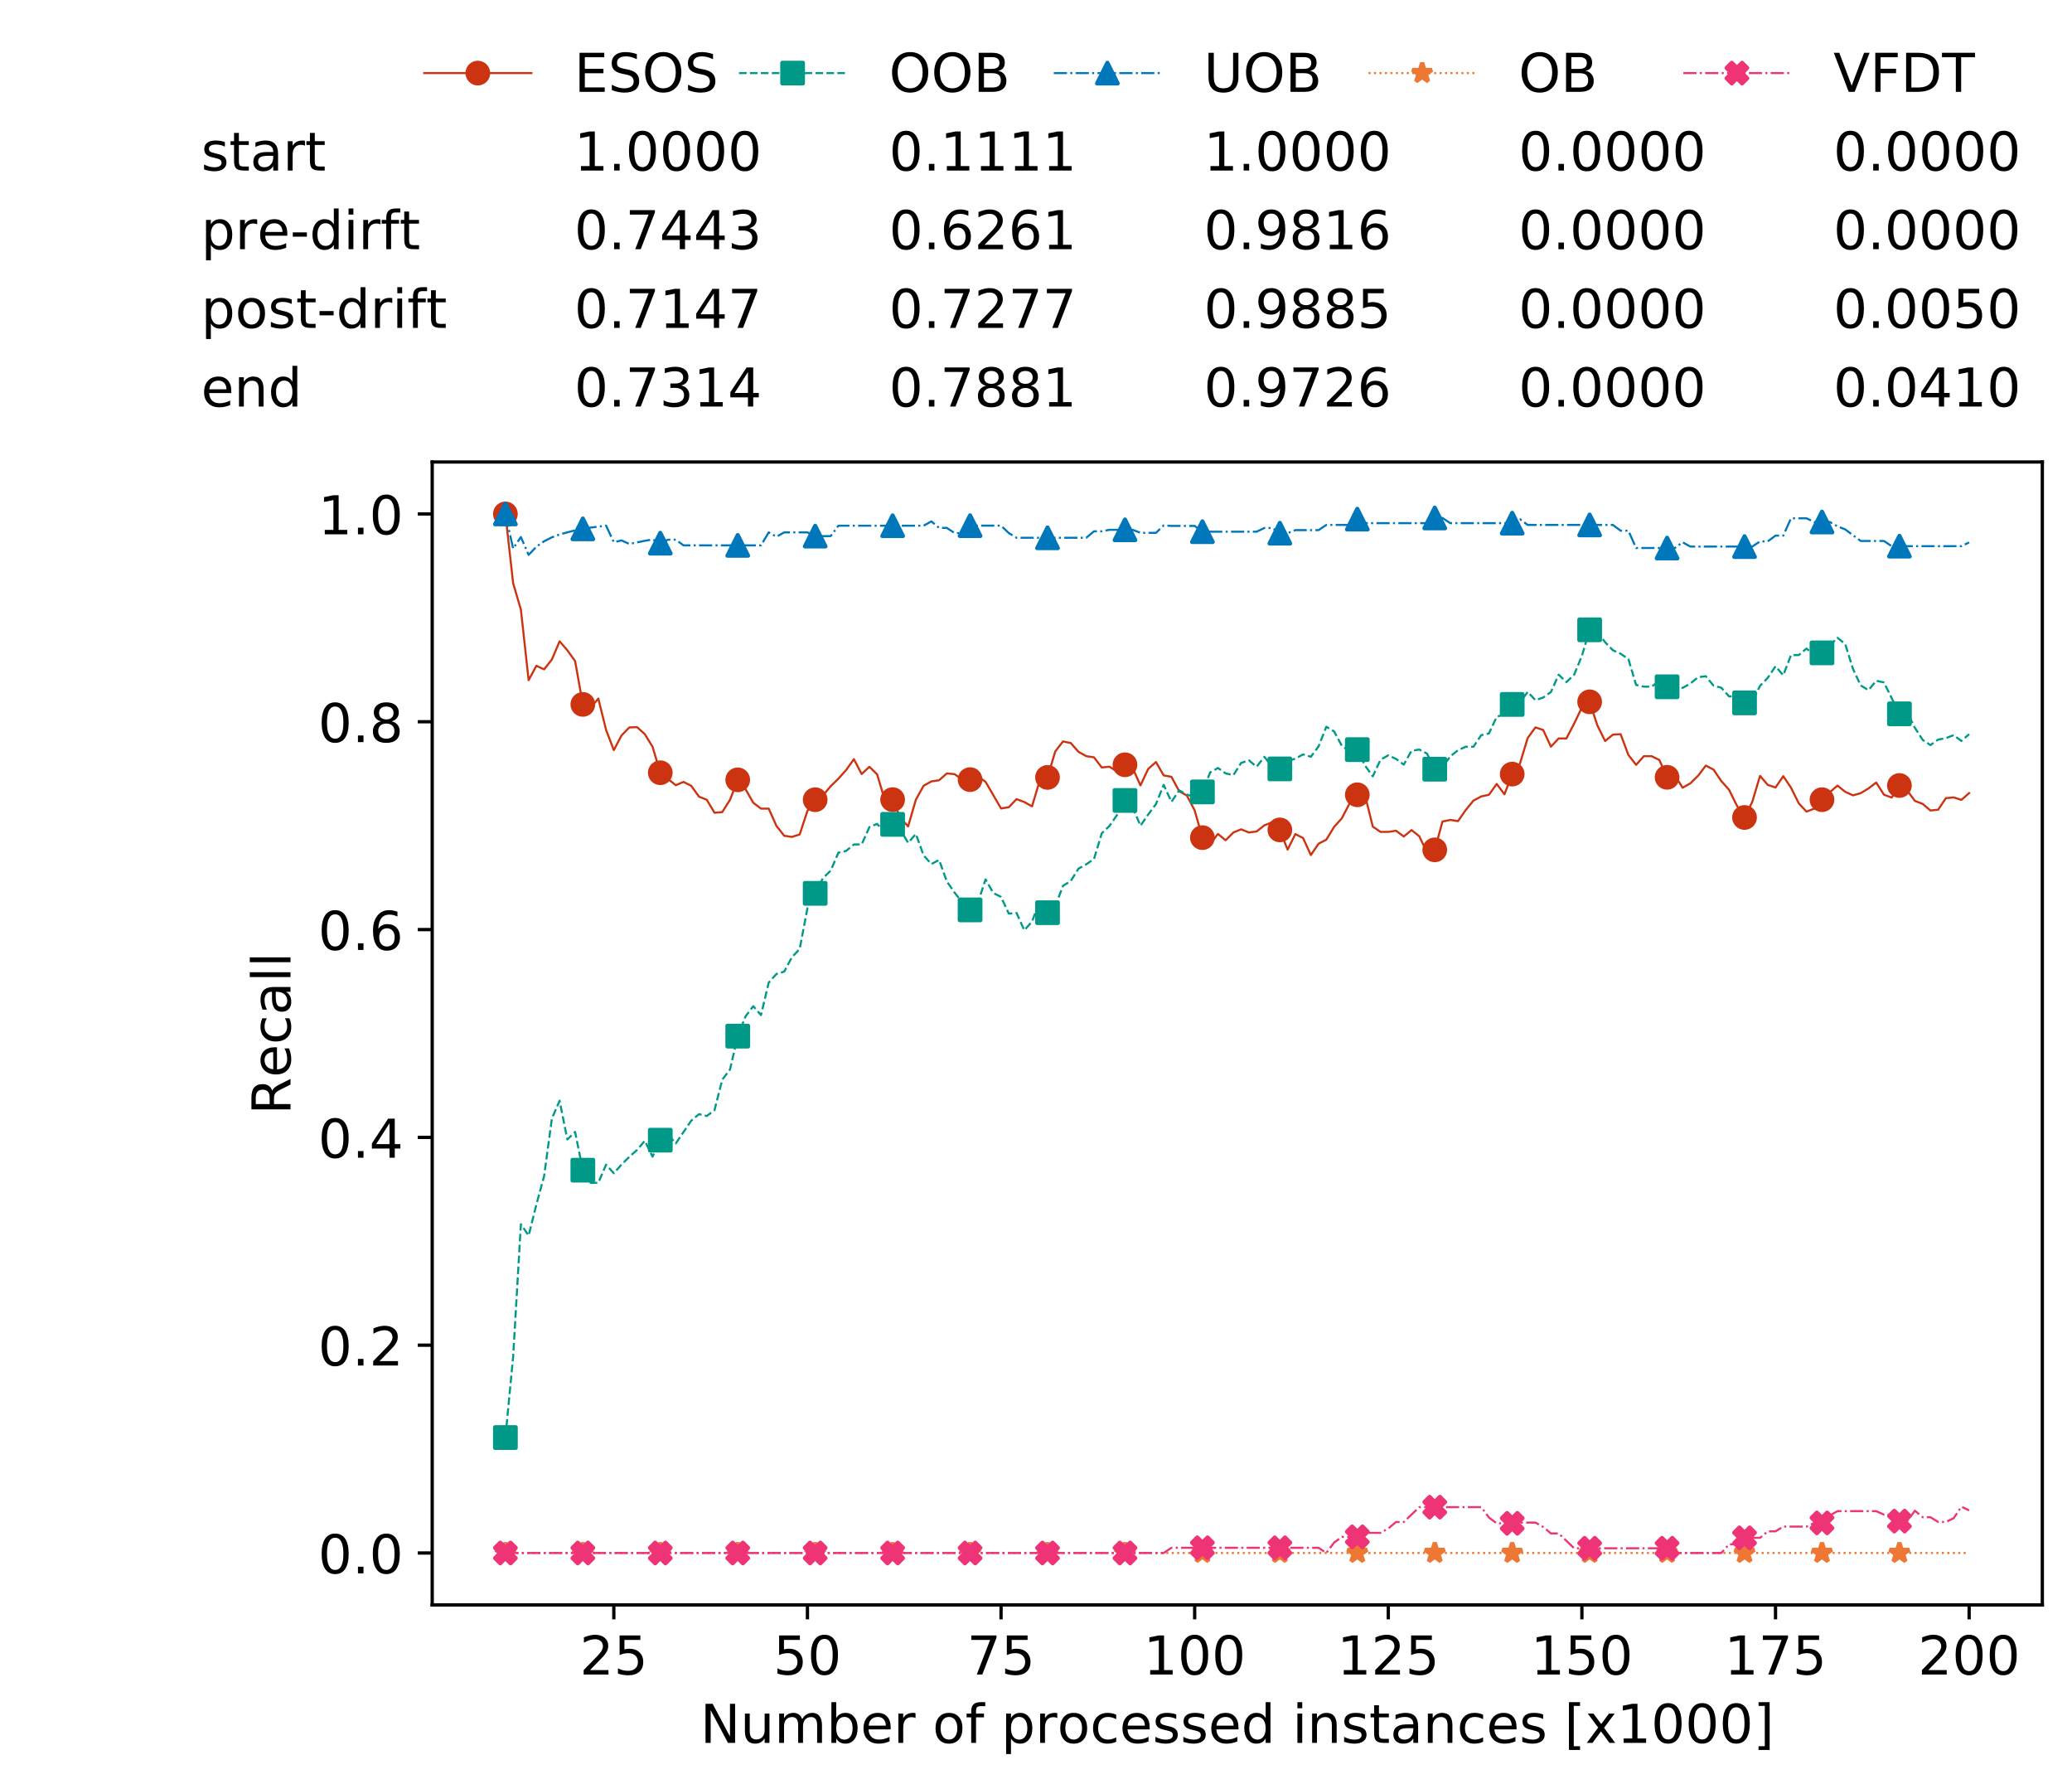 <?xml version="1.0" encoding="utf-8" standalone="no"?>
<!DOCTYPE svg PUBLIC "-//W3C//DTD SVG 1.1//EN"
  "http://www.w3.org/Graphics/SVG/1.1/DTD/svg11.dtd">
<!-- Created with matplotlib (https://matplotlib.org/) -->
<svg height="432.615pt" version="1.1" viewBox="0 0 502.65 432.615" width="502.65pt" xmlns="http://www.w3.org/2000/svg" xmlns:xlink="http://www.w3.org/1999/xlink">
 <defs>
  <style type="text/css">
*{stroke-linecap:butt;stroke-linejoin:round;white-space:pre;}
  </style>
 </defs>
 <g id="figure_1">
  <g id="patch_1">
   <path d="M 0 432.615 
L 502.65 432.615 
L 502.65 0 
L 0 0 
z
" style="fill:#ffffff;"/>
  </g>
  <g id="axes_1">
   <g id="patch_2">
    <path d="M 104.85 389.252 
L 495.45 389.252 
L 495.45 112.052 
L 104.85 112.052 
z
" style="fill:#ffffff;"/>
   </g>
   <g id="matplotlib.axis_1">
    <g id="xtick_1">
     <g id="line2d_1">
      <defs>
       <path d="M 0 0 
L 0 3.5 
" id="mb3b8aada05" style="stroke:#000000;stroke-width:0.8;"/>
      </defs>
      <g>
       <use style="stroke:#000000;stroke-width:0.8;" x="148.908" xlink:href="#mb3b8aada05" y="389.252"/>
      </g>
     </g>
     <g id="text_1">
      <!-- 25 -->
      <defs>
       <path d="M 19.188 8.297 
L 53.609 8.297 
L 53.609 0 
L 7.328 0 
L 7.328 8.297 
Q 12.938 14.109 22.625 23.891 
Q 32.328 33.688 34.812 36.531 
Q 39.547 41.844 41.422 45.531 
Q 43.312 49.219 43.312 52.781 
Q 43.312 58.594 39.234 62.25 
Q 35.156 65.922 28.609 65.922 
Q 23.969 65.922 18.812 64.312 
Q 13.672 62.703 7.812 59.422 
L 7.812 69.391 
Q 13.766 71.781 18.938 73 
Q 24.125 74.219 28.422 74.219 
Q 39.75 74.219 46.484 68.547 
Q 53.219 62.891 53.219 53.422 
Q 53.219 48.922 51.531 44.891 
Q 49.859 40.875 45.406 35.406 
Q 44.188 33.984 37.641 27.219 
Q 31.109 20.453 19.188 8.297 
z
" id="DejaVuSans-50"/>
       <path d="M 10.797 72.906 
L 49.516 72.906 
L 49.516 64.594 
L 19.828 64.594 
L 19.828 46.734 
Q 21.969 47.469 24.109 47.828 
Q 26.266 48.188 28.422 48.188 
Q 40.625 48.188 47.75 41.5 
Q 54.891 34.812 54.891 23.391 
Q 54.891 11.625 47.562 5.094 
Q 40.234 -1.422 26.906 -1.422 
Q 22.312 -1.422 17.547 -0.641 
Q 12.797 0.141 7.719 1.703 
L 7.719 11.625 
Q 12.109 9.234 16.797 8.062 
Q 21.484 6.891 26.703 6.891 
Q 35.156 6.891 40.078 11.328 
Q 45.016 15.766 45.016 23.391 
Q 45.016 31 40.078 35.438 
Q 35.156 39.891 26.703 39.891 
Q 22.75 39.891 18.812 39.016 
Q 14.891 38.141 10.797 36.281 
z
" id="DejaVuSans-53"/>
      </defs>
      <g transform="translate(140.636 406.13)scale(0.13 -0.13)">
       <use xlink:href="#DejaVuSans-50"/>
       <use x="63.623" xlink:href="#DejaVuSans-53"/>
      </g>
     </g>
    </g>
    <g id="xtick_2">
     <g id="line2d_2">
      <g>
       <use style="stroke:#000000;stroke-width:0.8;" x="195.877" xlink:href="#mb3b8aada05" y="389.252"/>
      </g>
     </g>
     <g id="text_2">
      <!-- 50 -->
      <defs>
       <path d="M 31.781 66.406 
Q 24.172 66.406 20.328 58.906 
Q 16.5 51.422 16.5 36.375 
Q 16.5 21.391 20.328 13.891 
Q 24.172 6.391 31.781 6.391 
Q 39.453 6.391 43.281 13.891 
Q 47.125 21.391 47.125 36.375 
Q 47.125 51.422 43.281 58.906 
Q 39.453 66.406 31.781 66.406 
z
M 31.781 74.219 
Q 44.047 74.219 50.516 64.516 
Q 56.984 54.828 56.984 36.375 
Q 56.984 17.969 50.516 8.266 
Q 44.047 -1.422 31.781 -1.422 
Q 19.531 -1.422 13.062 8.266 
Q 6.594 17.969 6.594 36.375 
Q 6.594 54.828 13.062 64.516 
Q 19.531 74.219 31.781 74.219 
z
" id="DejaVuSans-48"/>
      </defs>
      <g transform="translate(187.606 406.13)scale(0.13 -0.13)">
       <use xlink:href="#DejaVuSans-53"/>
       <use x="63.623" xlink:href="#DejaVuSans-48"/>
      </g>
     </g>
    </g>
    <g id="xtick_3">
     <g id="line2d_3">
      <g>
       <use style="stroke:#000000;stroke-width:0.8;" x="242.847" xlink:href="#mb3b8aada05" y="389.252"/>
      </g>
     </g>
     <g id="text_3">
      <!-- 75 -->
      <defs>
       <path d="M 8.203 72.906 
L 55.078 72.906 
L 55.078 68.703 
L 28.609 0 
L 18.312 0 
L 43.219 64.594 
L 8.203 64.594 
z
" id="DejaVuSans-55"/>
      </defs>
      <g transform="translate(234.576 406.13)scale(0.13 -0.13)">
       <use xlink:href="#DejaVuSans-55"/>
       <use x="63.623" xlink:href="#DejaVuSans-53"/>
      </g>
     </g>
    </g>
    <g id="xtick_4">
     <g id="line2d_4">
      <g>
       <use style="stroke:#000000;stroke-width:0.8;" x="289.817" xlink:href="#mb3b8aada05" y="389.252"/>
      </g>
     </g>
     <g id="text_4">
      <!-- 100 -->
      <defs>
       <path d="M 12.406 8.297 
L 28.516 8.297 
L 28.516 63.922 
L 10.984 60.406 
L 10.984 69.391 
L 28.422 72.906 
L 38.281 72.906 
L 38.281 8.297 
L 54.391 8.297 
L 54.391 0 
L 12.406 0 
z
" id="DejaVuSans-49"/>
      </defs>
      <g transform="translate(277.41 406.13)scale(0.13 -0.13)">
       <use xlink:href="#DejaVuSans-49"/>
       <use x="63.623" xlink:href="#DejaVuSans-48"/>
       <use x="127.246" xlink:href="#DejaVuSans-48"/>
      </g>
     </g>
    </g>
    <g id="xtick_5">
     <g id="line2d_5">
      <g>
       <use style="stroke:#000000;stroke-width:0.8;" x="336.786" xlink:href="#mb3b8aada05" y="389.252"/>
      </g>
     </g>
     <g id="text_5">
      <!-- 125 -->
      <g transform="translate(324.379 406.13)scale(0.13 -0.13)">
       <use xlink:href="#DejaVuSans-49"/>
       <use x="63.623" xlink:href="#DejaVuSans-50"/>
       <use x="127.246" xlink:href="#DejaVuSans-53"/>
      </g>
     </g>
    </g>
    <g id="xtick_6">
     <g id="line2d_6">
      <g>
       <use style="stroke:#000000;stroke-width:0.8;" x="383.756" xlink:href="#mb3b8aada05" y="389.252"/>
      </g>
     </g>
     <g id="text_6">
      <!-- 150 -->
      <g transform="translate(371.349 406.13)scale(0.13 -0.13)">
       <use xlink:href="#DejaVuSans-49"/>
       <use x="63.623" xlink:href="#DejaVuSans-53"/>
       <use x="127.246" xlink:href="#DejaVuSans-48"/>
      </g>
     </g>
    </g>
    <g id="xtick_7">
     <g id="line2d_7">
      <g>
       <use style="stroke:#000000;stroke-width:0.8;" x="430.726" xlink:href="#mb3b8aada05" y="389.252"/>
      </g>
     </g>
     <g id="text_7">
      <!-- 175 -->
      <g transform="translate(418.319 406.13)scale(0.13 -0.13)">
       <use xlink:href="#DejaVuSans-49"/>
       <use x="63.623" xlink:href="#DejaVuSans-55"/>
       <use x="127.246" xlink:href="#DejaVuSans-53"/>
      </g>
     </g>
    </g>
    <g id="xtick_8">
     <g id="line2d_8">
      <g>
       <use style="stroke:#000000;stroke-width:0.8;" x="477.695" xlink:href="#mb3b8aada05" y="389.252"/>
      </g>
     </g>
     <g id="text_8">
      <!-- 200 -->
      <g transform="translate(465.289 406.13)scale(0.13 -0.13)">
       <use xlink:href="#DejaVuSans-50"/>
       <use x="63.623" xlink:href="#DejaVuSans-48"/>
       <use x="127.246" xlink:href="#DejaVuSans-48"/>
      </g>
     </g>
    </g>
    <g id="text_9">
     <!-- Number of processed instances [x1000] -->
     <defs>
      <path d="M 9.812 72.906 
L 23.094 72.906 
L 55.422 11.922 
L 55.422 72.906 
L 64.984 72.906 
L 64.984 0 
L 51.703 0 
L 19.391 60.984 
L 19.391 0 
L 9.812 0 
z
" id="DejaVuSans-78"/>
      <path d="M 8.5 21.578 
L 8.5 54.688 
L 17.484 54.688 
L 17.484 21.922 
Q 17.484 14.156 20.5 10.266 
Q 23.531 6.391 29.594 6.391 
Q 36.859 6.391 41.078 11.031 
Q 45.312 15.672 45.312 23.688 
L 45.312 54.688 
L 54.297 54.688 
L 54.297 0 
L 45.312 0 
L 45.312 8.406 
Q 42.047 3.422 37.719 1 
Q 33.406 -1.422 27.688 -1.422 
Q 18.266 -1.422 13.375 4.438 
Q 8.5 10.297 8.5 21.578 
z
M 31.109 56 
z
" id="DejaVuSans-117"/>
      <path d="M 52 44.188 
Q 55.375 50.25 60.062 53.125 
Q 64.75 56 71.094 56 
Q 79.641 56 84.281 50.016 
Q 88.922 44.047 88.922 33.016 
L 88.922 0 
L 79.891 0 
L 79.891 32.719 
Q 79.891 40.578 77.094 44.375 
Q 74.312 48.188 68.609 48.188 
Q 61.625 48.188 57.562 43.547 
Q 53.516 38.922 53.516 30.906 
L 53.516 0 
L 44.484 0 
L 44.484 32.719 
Q 44.484 40.625 41.703 44.406 
Q 38.922 48.188 33.109 48.188 
Q 26.219 48.188 22.156 43.531 
Q 18.109 38.875 18.109 30.906 
L 18.109 0 
L 9.078 0 
L 9.078 54.688 
L 18.109 54.688 
L 18.109 46.188 
Q 21.188 51.219 25.484 53.609 
Q 29.781 56 35.688 56 
Q 41.656 56 45.828 52.969 
Q 50 49.953 52 44.188 
z
" id="DejaVuSans-109"/>
      <path d="M 48.688 27.297 
Q 48.688 37.203 44.609 42.844 
Q 40.531 48.484 33.406 48.484 
Q 26.266 48.484 22.188 42.844 
Q 18.109 37.203 18.109 27.297 
Q 18.109 17.391 22.188 11.75 
Q 26.266 6.109 33.406 6.109 
Q 40.531 6.109 44.609 11.75 
Q 48.688 17.391 48.688 27.297 
z
M 18.109 46.391 
Q 20.953 51.266 25.266 53.625 
Q 29.594 56 35.594 56 
Q 45.562 56 51.781 48.094 
Q 58.016 40.188 58.016 27.297 
Q 58.016 14.406 51.781 6.484 
Q 45.562 -1.422 35.594 -1.422 
Q 29.594 -1.422 25.266 0.953 
Q 20.953 3.328 18.109 8.203 
L 18.109 0 
L 9.078 0 
L 9.078 75.984 
L 18.109 75.984 
z
" id="DejaVuSans-98"/>
      <path d="M 56.203 29.594 
L 56.203 25.203 
L 14.891 25.203 
Q 15.484 15.922 20.484 11.062 
Q 25.484 6.203 34.422 6.203 
Q 39.594 6.203 44.453 7.469 
Q 49.312 8.734 54.109 11.281 
L 54.109 2.781 
Q 49.266 0.734 44.188 -0.344 
Q 39.109 -1.422 33.891 -1.422 
Q 20.797 -1.422 13.156 6.188 
Q 5.516 13.812 5.516 26.812 
Q 5.516 40.234 12.766 48.109 
Q 20.016 56 32.328 56 
Q 43.359 56 49.781 48.891 
Q 56.203 41.797 56.203 29.594 
z
M 47.219 32.234 
Q 47.125 39.594 43.094 43.984 
Q 39.062 48.391 32.422 48.391 
Q 24.906 48.391 20.391 44.141 
Q 15.875 39.891 15.188 32.172 
z
" id="DejaVuSans-101"/>
      <path d="M 41.109 46.297 
Q 39.594 47.172 37.812 47.578 
Q 36.031 48 33.891 48 
Q 26.266 48 22.188 43.047 
Q 18.109 38.094 18.109 28.812 
L 18.109 0 
L 9.078 0 
L 9.078 54.688 
L 18.109 54.688 
L 18.109 46.188 
Q 20.953 51.172 25.484 53.578 
Q 30.031 56 36.531 56 
Q 37.453 56 38.578 55.875 
Q 39.703 55.766 41.062 55.516 
z
" id="DejaVuSans-114"/>
      <path id="DejaVuSans-32"/>
      <path d="M 30.609 48.391 
Q 23.391 48.391 19.188 42.75 
Q 14.984 37.109 14.984 27.297 
Q 14.984 17.484 19.156 11.844 
Q 23.344 6.203 30.609 6.203 
Q 37.797 6.203 41.984 11.859 
Q 46.188 17.531 46.188 27.297 
Q 46.188 37.016 41.984 42.703 
Q 37.797 48.391 30.609 48.391 
z
M 30.609 56 
Q 42.328 56 49.016 48.375 
Q 55.719 40.766 55.719 27.297 
Q 55.719 13.875 49.016 6.219 
Q 42.328 -1.422 30.609 -1.422 
Q 18.844 -1.422 12.172 6.219 
Q 5.516 13.875 5.516 27.297 
Q 5.516 40.766 12.172 48.375 
Q 18.844 56 30.609 56 
z
" id="DejaVuSans-111"/>
      <path d="M 37.109 75.984 
L 37.109 68.5 
L 28.516 68.5 
Q 23.688 68.5 21.797 66.547 
Q 19.922 64.594 19.922 59.516 
L 19.922 54.688 
L 34.719 54.688 
L 34.719 47.703 
L 19.922 47.703 
L 19.922 0 
L 10.891 0 
L 10.891 47.703 
L 2.297 47.703 
L 2.297 54.688 
L 10.891 54.688 
L 10.891 58.5 
Q 10.891 67.625 15.141 71.797 
Q 19.391 75.984 28.609 75.984 
z
" id="DejaVuSans-102"/>
      <path d="M 18.109 8.203 
L 18.109 -20.797 
L 9.078 -20.797 
L 9.078 54.688 
L 18.109 54.688 
L 18.109 46.391 
Q 20.953 51.266 25.266 53.625 
Q 29.594 56 35.594 56 
Q 45.562 56 51.781 48.094 
Q 58.016 40.188 58.016 27.297 
Q 58.016 14.406 51.781 6.484 
Q 45.562 -1.422 35.594 -1.422 
Q 29.594 -1.422 25.266 0.953 
Q 20.953 3.328 18.109 8.203 
z
M 48.688 27.297 
Q 48.688 37.203 44.609 42.844 
Q 40.531 48.484 33.406 48.484 
Q 26.266 48.484 22.188 42.844 
Q 18.109 37.203 18.109 27.297 
Q 18.109 17.391 22.188 11.75 
Q 26.266 6.109 33.406 6.109 
Q 40.531 6.109 44.609 11.75 
Q 48.688 17.391 48.688 27.297 
z
" id="DejaVuSans-112"/>
      <path d="M 48.781 52.594 
L 48.781 44.188 
Q 44.969 46.297 41.141 47.344 
Q 37.312 48.391 33.406 48.391 
Q 24.656 48.391 19.812 42.844 
Q 14.984 37.312 14.984 27.297 
Q 14.984 17.281 19.812 11.734 
Q 24.656 6.203 33.406 6.203 
Q 37.312 6.203 41.141 7.25 
Q 44.969 8.297 48.781 10.406 
L 48.781 2.094 
Q 45.016 0.344 40.984 -0.531 
Q 36.969 -1.422 32.422 -1.422 
Q 20.062 -1.422 12.781 6.344 
Q 5.516 14.109 5.516 27.297 
Q 5.516 40.672 12.859 48.328 
Q 20.219 56 33.016 56 
Q 37.156 56 41.109 55.141 
Q 45.062 54.297 48.781 52.594 
z
" id="DejaVuSans-99"/>
      <path d="M 44.281 53.078 
L 44.281 44.578 
Q 40.484 46.531 36.375 47.5 
Q 32.281 48.484 27.875 48.484 
Q 21.188 48.484 17.844 46.438 
Q 14.5 44.391 14.5 40.281 
Q 14.5 37.156 16.891 35.375 
Q 19.281 33.594 26.516 31.984 
L 29.594 31.297 
Q 39.156 29.25 43.188 25.516 
Q 47.219 21.781 47.219 15.094 
Q 47.219 7.469 41.188 3.016 
Q 35.156 -1.422 24.609 -1.422 
Q 20.219 -1.422 15.453 -0.562 
Q 10.688 0.297 5.422 2 
L 5.422 11.281 
Q 10.406 8.688 15.234 7.391 
Q 20.062 6.109 24.812 6.109 
Q 31.156 6.109 34.562 8.281 
Q 37.984 10.453 37.984 14.406 
Q 37.984 18.062 35.516 20.016 
Q 33.062 21.969 24.703 23.781 
L 21.578 24.516 
Q 13.234 26.266 9.516 29.906 
Q 5.812 33.547 5.812 39.891 
Q 5.812 47.609 11.281 51.797 
Q 16.75 56 26.812 56 
Q 31.781 56 36.172 55.266 
Q 40.578 54.547 44.281 53.078 
z
" id="DejaVuSans-115"/>
      <path d="M 45.406 46.391 
L 45.406 75.984 
L 54.391 75.984 
L 54.391 0 
L 45.406 0 
L 45.406 8.203 
Q 42.578 3.328 38.25 0.953 
Q 33.938 -1.422 27.875 -1.422 
Q 17.969 -1.422 11.734 6.484 
Q 5.516 14.406 5.516 27.297 
Q 5.516 40.188 11.734 48.094 
Q 17.969 56 27.875 56 
Q 33.938 56 38.25 53.625 
Q 42.578 51.266 45.406 46.391 
z
M 14.797 27.297 
Q 14.797 17.391 18.875 11.75 
Q 22.953 6.109 30.078 6.109 
Q 37.203 6.109 41.297 11.75 
Q 45.406 17.391 45.406 27.297 
Q 45.406 37.203 41.297 42.844 
Q 37.203 48.484 30.078 48.484 
Q 22.953 48.484 18.875 42.844 
Q 14.797 37.203 14.797 27.297 
z
" id="DejaVuSans-100"/>
      <path d="M 9.422 54.688 
L 18.406 54.688 
L 18.406 0 
L 9.422 0 
z
M 9.422 75.984 
L 18.406 75.984 
L 18.406 64.594 
L 9.422 64.594 
z
" id="DejaVuSans-105"/>
      <path d="M 54.891 33.016 
L 54.891 0 
L 45.906 0 
L 45.906 32.719 
Q 45.906 40.484 42.875 44.328 
Q 39.844 48.188 33.797 48.188 
Q 26.516 48.188 22.312 43.547 
Q 18.109 38.922 18.109 30.906 
L 18.109 0 
L 9.078 0 
L 9.078 54.688 
L 18.109 54.688 
L 18.109 46.188 
Q 21.344 51.125 25.703 53.562 
Q 30.078 56 35.797 56 
Q 45.219 56 50.047 50.172 
Q 54.891 44.344 54.891 33.016 
z
" id="DejaVuSans-110"/>
      <path d="M 18.312 70.219 
L 18.312 54.688 
L 36.812 54.688 
L 36.812 47.703 
L 18.312 47.703 
L 18.312 18.016 
Q 18.312 11.328 20.141 9.422 
Q 21.969 7.516 27.594 7.516 
L 36.812 7.516 
L 36.812 0 
L 27.594 0 
Q 17.188 0 13.234 3.875 
Q 9.281 7.766 9.281 18.016 
L 9.281 47.703 
L 2.688 47.703 
L 2.688 54.688 
L 9.281 54.688 
L 9.281 70.219 
z
" id="DejaVuSans-116"/>
      <path d="M 34.281 27.484 
Q 23.391 27.484 19.188 25 
Q 14.984 22.516 14.984 16.5 
Q 14.984 11.719 18.141 8.906 
Q 21.297 6.109 26.703 6.109 
Q 34.188 6.109 38.703 11.406 
Q 43.219 16.703 43.219 25.484 
L 43.219 27.484 
z
M 52.203 31.203 
L 52.203 0 
L 43.219 0 
L 43.219 8.297 
Q 40.141 3.328 35.547 0.953 
Q 30.953 -1.422 24.312 -1.422 
Q 15.922 -1.422 10.953 3.297 
Q 6 8.016 6 15.922 
Q 6 25.141 12.172 29.828 
Q 18.359 34.516 30.609 34.516 
L 43.219 34.516 
L 43.219 35.406 
Q 43.219 41.609 39.141 45 
Q 35.062 48.391 27.688 48.391 
Q 23 48.391 18.547 47.266 
Q 14.109 46.141 10.016 43.891 
L 10.016 52.203 
Q 14.938 54.109 19.578 55.047 
Q 24.219 56 28.609 56 
Q 40.484 56 46.344 49.844 
Q 52.203 43.703 52.203 31.203 
z
" id="DejaVuSans-97"/>
      <path d="M 8.594 75.984 
L 29.297 75.984 
L 29.297 69 
L 17.578 69 
L 17.578 -6.203 
L 29.297 -6.203 
L 29.297 -13.188 
L 8.594 -13.188 
z
" id="DejaVuSans-91"/>
      <path d="M 54.891 54.688 
L 35.109 28.078 
L 55.906 0 
L 45.312 0 
L 29.391 21.484 
L 13.484 0 
L 2.875 0 
L 24.125 28.609 
L 4.688 54.688 
L 15.281 54.688 
L 29.781 35.203 
L 44.281 54.688 
z
" id="DejaVuSans-120"/>
      <path d="M 30.422 75.984 
L 30.422 -13.188 
L 9.719 -13.188 
L 9.719 -6.203 
L 21.391 -6.203 
L 21.391 69 
L 9.719 69 
L 9.719 75.984 
z
" id="DejaVuSans-93"/>
     </defs>
     <g transform="translate(169.881 422.711)scale(0.13 -0.13)">
      <use xlink:href="#DejaVuSans-78"/>
      <use x="74.805" xlink:href="#DejaVuSans-117"/>
      <use x="138.184" xlink:href="#DejaVuSans-109"/>
      <use x="235.596" xlink:href="#DejaVuSans-98"/>
      <use x="299.072" xlink:href="#DejaVuSans-101"/>
      <use x="360.596" xlink:href="#DejaVuSans-114"/>
      <use x="401.709" xlink:href="#DejaVuSans-32"/>
      <use x="433.496" xlink:href="#DejaVuSans-111"/>
      <use x="494.678" xlink:href="#DejaVuSans-102"/>
      <use x="529.883" xlink:href="#DejaVuSans-32"/>
      <use x="561.67" xlink:href="#DejaVuSans-112"/>
      <use x="625.146" xlink:href="#DejaVuSans-114"/>
      <use x="666.229" xlink:href="#DejaVuSans-111"/>
      <use x="727.41" xlink:href="#DejaVuSans-99"/>
      <use x="782.391" xlink:href="#DejaVuSans-101"/>
      <use x="843.914" xlink:href="#DejaVuSans-115"/>
      <use x="896.014" xlink:href="#DejaVuSans-115"/>
      <use x="948.113" xlink:href="#DejaVuSans-101"/>
      <use x="1009.637" xlink:href="#DejaVuSans-100"/>
      <use x="1073.113" xlink:href="#DejaVuSans-32"/>
      <use x="1104.9" xlink:href="#DejaVuSans-105"/>
      <use x="1132.684" xlink:href="#DejaVuSans-110"/>
      <use x="1196.062" xlink:href="#DejaVuSans-115"/>
      <use x="1248.162" xlink:href="#DejaVuSans-116"/>
      <use x="1287.371" xlink:href="#DejaVuSans-97"/>
      <use x="1348.65" xlink:href="#DejaVuSans-110"/>
      <use x="1412.029" xlink:href="#DejaVuSans-99"/>
      <use x="1467.01" xlink:href="#DejaVuSans-101"/>
      <use x="1528.533" xlink:href="#DejaVuSans-115"/>
      <use x="1580.633" xlink:href="#DejaVuSans-32"/>
      <use x="1612.42" xlink:href="#DejaVuSans-91"/>
      <use x="1651.434" xlink:href="#DejaVuSans-120"/>
      <use x="1710.613" xlink:href="#DejaVuSans-49"/>
      <use x="1774.236" xlink:href="#DejaVuSans-48"/>
      <use x="1837.859" xlink:href="#DejaVuSans-48"/>
      <use x="1901.482" xlink:href="#DejaVuSans-48"/>
      <use x="1965.105" xlink:href="#DejaVuSans-93"/>
     </g>
    </g>
   </g>
   <g id="matplotlib.axis_2">
    <g id="ytick_1">
     <g id="line2d_9">
      <defs>
       <path d="M 0 0 
L -3.5 0 
" id="mc59e2273c6" style="stroke:#000000;stroke-width:0.8;"/>
      </defs>
      <g>
       <use style="stroke:#000000;stroke-width:0.8;" x="104.85" xlink:href="#mc59e2273c6" y="376.652"/>
      </g>
     </g>
     <g id="text_10">
      <!-- 0.0 -->
      <defs>
       <path d="M 10.688 12.406 
L 21 12.406 
L 21 0 
L 10.688 0 
z
" id="DejaVuSans-46"/>
      </defs>
      <g transform="translate(77.176 381.591)scale(0.13 -0.13)">
       <use xlink:href="#DejaVuSans-48"/>
       <use x="63.623" xlink:href="#DejaVuSans-46"/>
       <use x="95.41" xlink:href="#DejaVuSans-48"/>
      </g>
     </g>
    </g>
    <g id="ytick_2">
     <g id="line2d_10">
      <g>
       <use style="stroke:#000000;stroke-width:0.8;" x="104.85" xlink:href="#mc59e2273c6" y="326.252"/>
      </g>
     </g>
     <g id="text_11">
      <!-- 0.2 -->
      <g transform="translate(77.176 331.191)scale(0.13 -0.13)">
       <use xlink:href="#DejaVuSans-48"/>
       <use x="63.623" xlink:href="#DejaVuSans-46"/>
       <use x="95.41" xlink:href="#DejaVuSans-50"/>
      </g>
     </g>
    </g>
    <g id="ytick_3">
     <g id="line2d_11">
      <g>
       <use style="stroke:#000000;stroke-width:0.8;" x="104.85" xlink:href="#mc59e2273c6" y="275.852"/>
      </g>
     </g>
     <g id="text_12">
      <!-- 0.4 -->
      <defs>
       <path d="M 37.797 64.312 
L 12.891 25.391 
L 37.797 25.391 
z
M 35.203 72.906 
L 47.609 72.906 
L 47.609 25.391 
L 58.016 25.391 
L 58.016 17.188 
L 47.609 17.188 
L 47.609 0 
L 37.797 0 
L 37.797 17.188 
L 4.891 17.188 
L 4.891 26.703 
z
" id="DejaVuSans-52"/>
      </defs>
      <g transform="translate(77.176 280.791)scale(0.13 -0.13)">
       <use xlink:href="#DejaVuSans-48"/>
       <use x="63.623" xlink:href="#DejaVuSans-46"/>
       <use x="95.41" xlink:href="#DejaVuSans-52"/>
      </g>
     </g>
    </g>
    <g id="ytick_4">
     <g id="line2d_12">
      <g>
       <use style="stroke:#000000;stroke-width:0.8;" x="104.85" xlink:href="#mc59e2273c6" y="225.452"/>
      </g>
     </g>
     <g id="text_13">
      <!-- 0.6 -->
      <defs>
       <path d="M 33.016 40.375 
Q 26.375 40.375 22.484 35.828 
Q 18.609 31.297 18.609 23.391 
Q 18.609 15.531 22.484 10.953 
Q 26.375 6.391 33.016 6.391 
Q 39.656 6.391 43.531 10.953 
Q 47.406 15.531 47.406 23.391 
Q 47.406 31.297 43.531 35.828 
Q 39.656 40.375 33.016 40.375 
z
M 52.594 71.297 
L 52.594 62.312 
Q 48.875 64.062 45.094 64.984 
Q 41.312 65.922 37.594 65.922 
Q 27.828 65.922 22.672 59.328 
Q 17.531 52.734 16.797 39.406 
Q 19.672 43.656 24.016 45.922 
Q 28.375 48.188 33.594 48.188 
Q 44.578 48.188 50.953 41.516 
Q 57.328 34.859 57.328 23.391 
Q 57.328 12.156 50.688 5.359 
Q 44.047 -1.422 33.016 -1.422 
Q 20.359 -1.422 13.672 8.266 
Q 6.984 17.969 6.984 36.375 
Q 6.984 53.656 15.188 63.938 
Q 23.391 74.219 37.203 74.219 
Q 40.922 74.219 44.703 73.484 
Q 48.484 72.75 52.594 71.297 
z
" id="DejaVuSans-54"/>
      </defs>
      <g transform="translate(77.176 230.391)scale(0.13 -0.13)">
       <use xlink:href="#DejaVuSans-48"/>
       <use x="63.623" xlink:href="#DejaVuSans-46"/>
       <use x="95.41" xlink:href="#DejaVuSans-54"/>
      </g>
     </g>
    </g>
    <g id="ytick_5">
     <g id="line2d_13">
      <g>
       <use style="stroke:#000000;stroke-width:0.8;" x="104.85" xlink:href="#mc59e2273c6" y="175.052"/>
      </g>
     </g>
     <g id="text_14">
      <!-- 0.8 -->
      <defs>
       <path d="M 31.781 34.625 
Q 24.75 34.625 20.719 30.859 
Q 16.703 27.094 16.703 20.516 
Q 16.703 13.922 20.719 10.156 
Q 24.75 6.391 31.781 6.391 
Q 38.812 6.391 42.859 10.172 
Q 46.922 13.969 46.922 20.516 
Q 46.922 27.094 42.891 30.859 
Q 38.875 34.625 31.781 34.625 
z
M 21.922 38.812 
Q 15.578 40.375 12.031 44.719 
Q 8.5 49.078 8.5 55.328 
Q 8.5 64.062 14.719 69.141 
Q 20.953 74.219 31.781 74.219 
Q 42.672 74.219 48.875 69.141 
Q 55.078 64.062 55.078 55.328 
Q 55.078 49.078 51.531 44.719 
Q 48 40.375 41.703 38.812 
Q 48.828 37.156 52.797 32.312 
Q 56.781 27.484 56.781 20.516 
Q 56.781 9.906 50.312 4.234 
Q 43.844 -1.422 31.781 -1.422 
Q 19.734 -1.422 13.25 4.234 
Q 6.781 9.906 6.781 20.516 
Q 6.781 27.484 10.781 32.312 
Q 14.797 37.156 21.922 38.812 
z
M 18.312 54.391 
Q 18.312 48.734 21.844 45.562 
Q 25.391 42.391 31.781 42.391 
Q 38.141 42.391 41.719 45.562 
Q 45.312 48.734 45.312 54.391 
Q 45.312 60.062 41.719 63.234 
Q 38.141 66.406 31.781 66.406 
Q 25.391 66.406 21.844 63.234 
Q 18.312 60.062 18.312 54.391 
z
" id="DejaVuSans-56"/>
      </defs>
      <g transform="translate(77.176 179.991)scale(0.13 -0.13)">
       <use xlink:href="#DejaVuSans-48"/>
       <use x="63.623" xlink:href="#DejaVuSans-46"/>
       <use x="95.41" xlink:href="#DejaVuSans-56"/>
      </g>
     </g>
    </g>
    <g id="ytick_6">
     <g id="line2d_14">
      <g>
       <use style="stroke:#000000;stroke-width:0.8;" x="104.85" xlink:href="#mc59e2273c6" y="124.652"/>
      </g>
     </g>
     <g id="text_15">
      <!-- 1.0 -->
      <g transform="translate(77.176 129.591)scale(0.13 -0.13)">
       <use xlink:href="#DejaVuSans-49"/>
       <use x="63.623" xlink:href="#DejaVuSans-46"/>
       <use x="95.41" xlink:href="#DejaVuSans-48"/>
      </g>
     </g>
    </g>
    <g id="text_16">
     <!-- Recall -->
     <defs>
      <path d="M 44.391 34.188 
Q 47.562 33.109 50.562 29.594 
Q 53.562 26.078 56.594 19.922 
L 66.609 0 
L 56 0 
L 46.688 18.703 
Q 43.062 26.031 39.672 28.422 
Q 36.281 30.812 30.422 30.812 
L 19.672 30.812 
L 19.672 0 
L 9.812 0 
L 9.812 72.906 
L 32.078 72.906 
Q 44.578 72.906 50.734 67.672 
Q 56.891 62.453 56.891 51.906 
Q 56.891 45.016 53.688 40.469 
Q 50.484 35.938 44.391 34.188 
z
M 19.672 64.797 
L 19.672 38.922 
L 32.078 38.922 
Q 39.203 38.922 42.844 42.219 
Q 46.484 45.516 46.484 51.906 
Q 46.484 58.297 42.844 61.547 
Q 39.203 64.797 32.078 64.797 
z
" id="DejaVuSans-82"/>
      <path d="M 9.422 75.984 
L 18.406 75.984 
L 18.406 0 
L 9.422 0 
z
" id="DejaVuSans-108"/>
     </defs>
     <g transform="translate(70.472 270.333)rotate(-90)scale(0.13 -0.13)">
      <use xlink:href="#DejaVuSans-82"/>
      <use x="69.42" xlink:href="#DejaVuSans-101"/>
      <use x="130.943" xlink:href="#DejaVuSans-99"/>
      <use x="185.924" xlink:href="#DejaVuSans-97"/>
      <use x="247.203" xlink:href="#DejaVuSans-108"/>
      <use x="274.986" xlink:href="#DejaVuSans-108"/>
     </g>
    </g>
   </g>
   <g id="line2d_15"/>
   <g id="line2d_16"/>
   <g id="line2d_17"/>
   <g id="line2d_18"/>
   <g id="line2d_19"/>
   <g id="line2d_20">
    <path clip-path="url(#p61a6d91305)" d="M 122.605 124.652 
L 124.483 141.452 
L 126.362 147.852 
L 128.241 164.961 
L 130.12 161.481 
L 131.998 162.343 
L 133.877 159.958 
L 135.756 155.545 
L 137.635 157.712 
L 139.514 160.336 
L 141.392 170.837 
L 143.271 171.655 
L 145.15 169.424 
L 147.029 177.026 
L 148.908 181.934 
L 150.786 178.354 
L 152.665 176.431 
L 154.544 176.354 
L 156.423 178.054 
L 158.302 181.111 
L 160.18 187.411 
L 163.938 190.441 
L 165.817 189.639 
L 167.695 190.594 
L 169.574 193.219 
L 171.453 193.969 
L 173.332 197.119 
L 175.211 196.961 
L 177.089 193.997 
L 178.968 189.137 
L 180.847 191.377 
L 182.726 194.677 
L 184.605 196.117 
L 186.483 196.117 
L 188.362 200.317 
L 190.241 202.703 
L 192.12 202.983 
L 193.998 202.383 
L 195.877 196.656 
L 197.756 193.956 
L 199.635 192.906 
L 201.514 190.691 
L 203.392 188.85 
L 205.271 186.75 
L 207.15 184.125 
L 209.029 187.725 
L 210.908 185.975 
L 212.786 187.812 
L 214.665 194.112 
L 216.544 193.932 
L 218.423 198.342 
L 220.302 200.442 
L 222.18 193.962 
L 224.059 190.57 
L 225.938 189.52 
L 227.817 189.233 
L 229.695 187.579 
L 231.574 187.759 
L 233.453 189.085 
L 235.332 189.085 
L 237.211 188.245 
L 239.089 189.62 
L 242.847 196.081 
L 244.726 195.781 
L 246.605 193.818 
L 248.483 194.518 
L 250.362 195.568 
L 252.241 189.268 
L 254.12 188.548 
L 255.998 182.248 
L 257.877 179.825 
L 259.756 180.212 
L 261.635 182.345 
L 263.514 183.395 
L 265.392 183.681 
L 267.271 186.135 
L 269.15 185.955 
L 271.029 187.149 
L 272.908 185.488 
L 274.786 186.328 
L 276.665 190.478 
L 278.544 186.488 
L 280.423 184.821 
L 282.302 188.061 
L 284.18 188.404 
L 286.059 191.904 
L 287.938 192.954 
L 289.817 196.554 
L 291.695 203.154 
L 293.574 204.729 
L 295.453 202.252 
L 297.332 203.792 
L 299.211 201.902 
L 301.089 201.138 
L 302.968 201.902 
L 304.847 201.662 
L 306.726 200.162 
L 308.605 199.442 
L 310.483 201.283 
L 312.362 206.056 
L 314.241 202.293 
L 316.12 203.257 
L 317.998 207.374 
L 319.877 204.625 
L 321.756 203.645 
L 323.635 200.565 
L 325.514 198.465 
L 327.392 194.865 
L 329.271 192.765 
L 331.15 192.886 
L 333.029 200.486 
L 334.908 201.766 
L 336.786 201.766 
L 338.665 201.48 
L 340.544 202.88 
L 342.423 201.32 
L 344.302 202.82 
L 346.18 206.747 
L 348.059 206.117 
L 349.938 199.245 
L 351.817 198.857 
L 353.695 199.153 
L 355.574 196.461 
L 357.453 194.17 
L 359.332 193.17 
L 361.211 192.75 
L 363.089 190.125 
L 364.968 192.645 
L 366.847 187.745 
L 368.726 185.19 
L 370.605 178.99 
L 372.483 176.413 
L 374.362 177.043 
L 376.241 181.093 
L 378.12 179.093 
L 379.998 179.093 
L 381.877 175.493 
L 383.756 171.565 
L 385.635 170.215 
L 387.514 175.943 
L 389.392 179.723 
L 391.271 178.172 
L 393.15 178.064 
L 395.029 183.104 
L 396.908 185.504 
L 398.786 183.404 
L 400.665 183.404 
L 402.544 184.321 
L 404.423 188.521 
L 406.302 188.03 
L 408.18 191.045 
L 410.059 189.995 
L 411.938 188.154 
L 413.817 185.679 
L 415.695 186.66 
L 417.574 189.442 
L 419.453 191.542 
L 421.332 195.342 
L 423.211 198.267 
L 425.089 194.478 
L 426.968 188.178 
L 428.847 190.359 
L 430.726 190.995 
L 432.605 188.246 
L 434.483 191.046 
L 436.362 194.826 
L 438.241 196.851 
L 440.12 196.115 
L 441.998 193.951 
L 443.877 192.151 
L 445.756 190.536 
L 447.635 192.036 
L 449.514 192.898 
L 451.392 192.373 
L 453.271 191.227 
L 455.15 189.795 
L 457.029 192.735 
L 458.908 193.435 
L 460.786 190.51 
L 462.665 191.722 
L 464.544 194.242 
L 466.423 194.969 
L 468.302 196.572 
L 470.18 196.381 
L 472.059 193.581 
L 473.938 193.401 
L 475.817 194.001 
L 477.695 192.351 
L 477.695 192.351 
" style="fill:none;stroke:#cc3311;stroke-linecap:square;stroke-width:0.5;"/>
    <defs>
     <path d="M 0 2.5 
C 0.663 2.5 1.299 2.237 1.768 1.768 
C 2.237 1.299 2.5 0.663 2.5 0 
C 2.5 -0.663 2.237 -1.299 1.768 -1.768 
C 1.299 -2.237 0.663 -2.5 0 -2.5 
C -0.663 -2.5 -1.299 -2.237 -1.768 -1.768 
C -2.237 -1.299 -2.5 -0.663 -2.5 0 
C -2.5 0.663 -2.237 1.299 -1.768 1.768 
C -1.299 2.237 -0.663 2.5 0 2.5 
z
" id="m8d07a6a778" style="stroke:#cc3311;"/>
    </defs>
    <g clip-path="url(#p61a6d91305)">
     <use style="fill:#cc3311;stroke:#cc3311;" x="122.605" xlink:href="#m8d07a6a778" y="124.652"/>
     <use style="fill:#cc3311;stroke:#cc3311;" x="141.392" xlink:href="#m8d07a6a778" y="170.837"/>
     <use style="fill:#cc3311;stroke:#cc3311;" x="160.18" xlink:href="#m8d07a6a778" y="187.411"/>
     <use style="fill:#cc3311;stroke:#cc3311;" x="178.968" xlink:href="#m8d07a6a778" y="189.137"/>
     <use style="fill:#cc3311;stroke:#cc3311;" x="197.756" xlink:href="#m8d07a6a778" y="193.956"/>
     <use style="fill:#cc3311;stroke:#cc3311;" x="216.544" xlink:href="#m8d07a6a778" y="193.932"/>
     <use style="fill:#cc3311;stroke:#cc3311;" x="235.332" xlink:href="#m8d07a6a778" y="189.085"/>
     <use style="fill:#cc3311;stroke:#cc3311;" x="254.12" xlink:href="#m8d07a6a778" y="188.548"/>
     <use style="fill:#cc3311;stroke:#cc3311;" x="272.908" xlink:href="#m8d07a6a778" y="185.488"/>
     <use style="fill:#cc3311;stroke:#cc3311;" x="291.695" xlink:href="#m8d07a6a778" y="203.154"/>
     <use style="fill:#cc3311;stroke:#cc3311;" x="310.483" xlink:href="#m8d07a6a778" y="201.283"/>
     <use style="fill:#cc3311;stroke:#cc3311;" x="329.271" xlink:href="#m8d07a6a778" y="192.765"/>
     <use style="fill:#cc3311;stroke:#cc3311;" x="348.059" xlink:href="#m8d07a6a778" y="206.117"/>
     <use style="fill:#cc3311;stroke:#cc3311;" x="366.847" xlink:href="#m8d07a6a778" y="187.745"/>
     <use style="fill:#cc3311;stroke:#cc3311;" x="385.635" xlink:href="#m8d07a6a778" y="170.215"/>
     <use style="fill:#cc3311;stroke:#cc3311;" x="404.423" xlink:href="#m8d07a6a778" y="188.521"/>
     <use style="fill:#cc3311;stroke:#cc3311;" x="423.211" xlink:href="#m8d07a6a778" y="198.267"/>
     <use style="fill:#cc3311;stroke:#cc3311;" x="441.998" xlink:href="#m8d07a6a778" y="193.951"/>
     <use style="fill:#cc3311;stroke:#cc3311;" x="460.786" xlink:href="#m8d07a6a778" y="190.51"/>
    </g>
   </g>
   <g id="line2d_21"/>
   <g id="line2d_22"/>
   <g id="line2d_23"/>
   <g id="line2d_24"/>
   <g id="line2d_25">
    <path clip-path="url(#p61a6d91305)" d="M 122.605 348.652 
L 124.483 329.052 
L 126.362 296.918 
L 128.241 299.67 
L 130.12 292.157 
L 131.998 285.24 
L 133.877 271.299 
L 135.756 266.968 
L 137.635 276.355 
L 139.514 274.526 
L 141.392 283.81 
L 143.271 286.88 
L 145.15 286.863 
L 147.029 282.476 
L 148.908 284.554 
L 150.786 282.436 
L 152.665 280.566 
L 154.544 278.904 
L 156.423 276.68 
L 158.302 280.533 
L 160.18 276.533 
L 162.059 275.168 
L 163.938 277.328 
L 167.695 271.792 
L 169.574 270.217 
L 171.453 270.667 
L 173.332 269.267 
L 175.211 261.864 
L 177.089 259.394 
L 178.968 251.294 
L 180.847 246.534 
L 182.726 244.034 
L 184.605 246.194 
L 186.483 238.319 
L 188.362 236.219 
L 190.241 235.646 
L 192.12 232.146 
L 193.998 230.146 
L 195.877 220.267 
L 199.635 212.992 
L 201.514 211.159 
L 203.392 206.797 
L 205.271 206.377 
L 207.15 204.802 
L 209.029 204.802 
L 210.908 200.602 
L 212.786 199.815 
L 214.665 201.915 
L 216.544 199.935 
L 218.423 201.195 
L 220.302 204.415 
L 222.18 202.255 
L 224.059 207.464 
L 225.938 209.564 
L 227.817 208.562 
L 229.695 213.78 
L 231.574 216.48 
L 233.453 218.884 
L 235.332 220.684 
L 237.211 219.004 
L 239.089 213.277 
L 240.968 216.589 
L 242.847 217.534 
L 244.726 221.584 
L 246.605 221.42 
L 248.483 225.62 
L 250.362 223.52 
L 252.241 218.48 
L 254.12 221.36 
L 255.998 219.785 
L 257.877 214.842 
L 259.756 213.679 
L 261.635 210.674 
L 263.514 209.624 
L 265.392 208.336 
L 267.271 202.117 
L 269.15 200.317 
L 271.029 197.598 
L 272.908 194.137 
L 274.786 195.817 
L 276.665 200.264 
L 278.544 197.534 
L 280.423 195.032 
L 282.302 190.352 
L 284.18 194.476 
L 286.059 191.676 
L 287.938 192.726 
L 289.817 193.266 
L 291.695 192.066 
L 293.574 187.341 
L 295.453 186.264 
L 297.332 187.575 
L 299.211 187.995 
L 301.089 185.036 
L 302.968 184.4 
L 304.847 185.96 
L 306.726 183.56 
L 308.605 185.9 
L 310.483 186.482 
L 312.362 184.572 
L 314.241 184.002 
L 316.12 182.965 
L 317.998 183.541 
L 319.877 181.021 
L 321.756 176.261 
L 323.635 177.381 
L 325.514 180.881 
L 327.392 182.231 
L 329.271 181.811 
L 331.15 185.688 
L 333.029 188.288 
L 334.908 184.245 
L 336.786 183.195 
L 338.665 184.054 
L 340.544 185.454 
L 342.423 182.094 
L 344.302 181.794 
L 346.18 182.776 
L 348.059 186.556 
L 349.938 186.065 
L 351.817 183.448 
L 353.695 181.966 
L 355.574 181.104 
L 357.453 181.104 
L 359.332 178.304 
L 361.211 177.884 
L 363.089 173.859 
L 364.968 173.229 
L 366.847 170.849 
L 368.726 170.409 
L 370.605 167.809 
L 372.483 169.813 
L 374.362 169.183 
L 376.241 167.833 
L 378.12 163.633 
L 379.998 165.433 
L 381.877 163.633 
L 383.756 159.052 
L 385.635 152.752 
L 387.514 153.243 
L 389.392 155.763 
L 391.271 157.701 
L 393.15 158.563 
L 395.029 159.823 
L 396.908 166.123 
L 398.786 166.543 
L 400.665 166.543 
L 402.544 165.168 
L 404.423 166.568 
L 408.18 166.839 
L 410.059 165.789 
L 411.938 164.239 
L 413.817 164.014 
L 415.695 166.304 
L 417.574 166.795 
L 419.453 168.895 
L 421.332 168.895 
L 423.211 170.47 
L 425.089 170.118 
L 426.968 166.338 
L 428.847 164.399 
L 430.726 161.599 
L 432.605 163.776 
L 434.483 158.876 
L 436.362 158.876 
L 438.241 157.301 
L 440.12 158.855 
L 441.998 158.346 
L 445.756 154.689 
L 447.635 156.189 
L 449.514 162.219 
L 451.392 166.244 
L 453.271 167.39 
L 455.15 165.099 
L 457.029 165.519 
L 460.786 173.124 
L 462.665 172.76 
L 464.544 176.54 
L 466.423 179.448 
L 468.302 180.708 
L 470.18 179.372 
L 472.059 179.022 
L 473.938 178.302 
L 475.817 179.702 
L 477.695 178.052 
L 477.695 178.052 
" style="fill:none;stroke:#009988;stroke-dasharray:1.85,0.8;stroke-dashoffset:0;stroke-width:0.5;"/>
    <defs>
     <path d="M -2.5 2.5 
L 2.5 2.5 
L 2.5 -2.5 
L -2.5 -2.5 
z
" id="m3cd32d728d" style="stroke:#009988;stroke-linejoin:miter;"/>
    </defs>
    <g clip-path="url(#p61a6d91305)">
     <use style="fill:#009988;stroke:#009988;stroke-linejoin:miter;" x="122.605" xlink:href="#m3cd32d728d" y="348.652"/>
     <use style="fill:#009988;stroke:#009988;stroke-linejoin:miter;" x="141.392" xlink:href="#m3cd32d728d" y="283.81"/>
     <use style="fill:#009988;stroke:#009988;stroke-linejoin:miter;" x="160.18" xlink:href="#m3cd32d728d" y="276.533"/>
     <use style="fill:#009988;stroke:#009988;stroke-linejoin:miter;" x="178.968" xlink:href="#m3cd32d728d" y="251.294"/>
     <use style="fill:#009988;stroke:#009988;stroke-linejoin:miter;" x="197.756" xlink:href="#m3cd32d728d" y="216.667"/>
     <use style="fill:#009988;stroke:#009988;stroke-linejoin:miter;" x="216.544" xlink:href="#m3cd32d728d" y="199.935"/>
     <use style="fill:#009988;stroke:#009988;stroke-linejoin:miter;" x="235.332" xlink:href="#m3cd32d728d" y="220.684"/>
     <use style="fill:#009988;stroke:#009988;stroke-linejoin:miter;" x="254.12" xlink:href="#m3cd32d728d" y="221.36"/>
     <use style="fill:#009988;stroke:#009988;stroke-linejoin:miter;" x="272.908" xlink:href="#m3cd32d728d" y="194.137"/>
     <use style="fill:#009988;stroke:#009988;stroke-linejoin:miter;" x="291.695" xlink:href="#m3cd32d728d" y="192.066"/>
     <use style="fill:#009988;stroke:#009988;stroke-linejoin:miter;" x="310.483" xlink:href="#m3cd32d728d" y="186.482"/>
     <use style="fill:#009988;stroke:#009988;stroke-linejoin:miter;" x="329.271" xlink:href="#m3cd32d728d" y="181.811"/>
     <use style="fill:#009988;stroke:#009988;stroke-linejoin:miter;" x="348.059" xlink:href="#m3cd32d728d" y="186.556"/>
     <use style="fill:#009988;stroke:#009988;stroke-linejoin:miter;" x="366.847" xlink:href="#m3cd32d728d" y="170.849"/>
     <use style="fill:#009988;stroke:#009988;stroke-linejoin:miter;" x="385.635" xlink:href="#m3cd32d728d" y="152.752"/>
     <use style="fill:#009988;stroke:#009988;stroke-linejoin:miter;" x="404.423" xlink:href="#m3cd32d728d" y="166.568"/>
     <use style="fill:#009988;stroke:#009988;stroke-linejoin:miter;" x="423.211" xlink:href="#m3cd32d728d" y="170.47"/>
     <use style="fill:#009988;stroke:#009988;stroke-linejoin:miter;" x="441.998" xlink:href="#m3cd32d728d" y="158.346"/>
     <use style="fill:#009988;stroke:#009988;stroke-linejoin:miter;" x="460.786" xlink:href="#m3cd32d728d" y="173.124"/>
    </g>
   </g>
   <g id="line2d_26"/>
   <g id="line2d_27"/>
   <g id="line2d_28"/>
   <g id="line2d_29"/>
   <g id="line2d_30">
    <path clip-path="url(#p61a6d91305)" d="M 122.605 124.652 
L 124.483 133.052 
L 126.362 130.252 
L 128.241 134.579 
L 130.12 132.594 
L 131.998 131.27 
L 133.877 130.325 
L 135.756 129.615 
L 139.514 128.623 
L 143.271 127.961 
L 147.029 127.488 
L 148.908 131.499 
L 150.786 131.071 
L 152.665 131.929 
L 156.423 131.163 
L 158.302 130.837 
L 160.18 131.737 
L 162.059 130.897 
L 163.938 130.897 
L 165.817 132.272 
L 184.605 132.272 
L 186.483 129.122 
L 188.362 130.172 
L 190.241 129.122 
L 195.877 129.122 
L 197.756 130.022 
L 201.514 130.022 
L 203.392 127.502 
L 224.059 127.502 
L 225.938 126.452 
L 227.817 128.027 
L 229.695 128.027 
L 231.574 129.287 
L 233.453 129.287 
L 235.332 127.487 
L 242.847 127.487 
L 244.726 129.287 
L 246.605 130.432 
L 263.514 130.432 
L 265.392 128.857 
L 267.271 128.857 
L 269.15 128.497 
L 274.786 128.497 
L 276.665 129.238 
L 280.423 129.238 
L 282.302 127.438 
L 284.18 127.553 
L 289.817 127.553 
L 291.695 128.953 
L 304.847 128.953 
L 306.726 128.053 
L 308.605 128.053 
L 310.483 129.313 
L 312.362 129.313 
L 314.241 128.572 
L 319.877 128.572 
L 321.756 127.312 
L 327.392 127.312 
L 329.271 125.912 
L 331.15 126.881 
L 346.18 126.881 
L 348.059 125.621 
L 349.938 125.621 
L 351.817 126.881 
L 366.847 126.881 
L 368.726 125.912 
L 370.605 127.312 
L 391.271 127.312 
L 393.15 128.712 
L 395.029 128.712 
L 396.908 132.912 
L 406.302 132.912 
L 408.18 131.512 
L 410.059 132.562 
L 425.089 132.562 
L 426.968 131.302 
L 428.847 131.302 
L 430.726 129.902 
L 432.605 129.902 
L 434.483 125.702 
L 438.241 125.702 
L 440.12 126.602 
L 443.877 126.602 
L 445.756 127.652 
L 447.635 128.402 
L 451.392 131.202 
L 457.029 131.202 
L 458.908 132.462 
L 475.817 132.462 
L 477.695 131.562 
L 477.695 131.562 
" style="fill:none;stroke:#0077bb;stroke-dasharray:3.2,0.8,0.5,0.8;stroke-dashoffset:0;stroke-width:0.5;"/>
    <defs>
     <path d="M 0 -2.5 
L -2.5 2.5 
L 2.5 2.5 
z
" id="m7ffd988f0a" style="stroke:#0077bb;stroke-linejoin:miter;"/>
    </defs>
    <g clip-path="url(#p61a6d91305)">
     <use style="fill:#0077bb;stroke:#0077bb;stroke-linejoin:miter;" x="122.605" xlink:href="#m7ffd988f0a" y="124.652"/>
     <use style="fill:#0077bb;stroke:#0077bb;stroke-linejoin:miter;" x="141.392" xlink:href="#m7ffd988f0a" y="128.262"/>
     <use style="fill:#0077bb;stroke:#0077bb;stroke-linejoin:miter;" x="160.18" xlink:href="#m7ffd988f0a" y="131.737"/>
     <use style="fill:#0077bb;stroke:#0077bb;stroke-linejoin:miter;" x="178.968" xlink:href="#m7ffd988f0a" y="132.272"/>
     <use style="fill:#0077bb;stroke:#0077bb;stroke-linejoin:miter;" x="197.756" xlink:href="#m7ffd988f0a" y="130.022"/>
     <use style="fill:#0077bb;stroke:#0077bb;stroke-linejoin:miter;" x="216.544" xlink:href="#m7ffd988f0a" y="127.502"/>
     <use style="fill:#0077bb;stroke:#0077bb;stroke-linejoin:miter;" x="235.332" xlink:href="#m7ffd988f0a" y="127.487"/>
     <use style="fill:#0077bb;stroke:#0077bb;stroke-linejoin:miter;" x="254.12" xlink:href="#m7ffd988f0a" y="130.432"/>
     <use style="fill:#0077bb;stroke:#0077bb;stroke-linejoin:miter;" x="272.908" xlink:href="#m7ffd988f0a" y="128.497"/>
     <use style="fill:#0077bb;stroke:#0077bb;stroke-linejoin:miter;" x="291.695" xlink:href="#m7ffd988f0a" y="128.953"/>
     <use style="fill:#0077bb;stroke:#0077bb;stroke-linejoin:miter;" x="310.483" xlink:href="#m7ffd988f0a" y="129.313"/>
     <use style="fill:#0077bb;stroke:#0077bb;stroke-linejoin:miter;" x="329.271" xlink:href="#m7ffd988f0a" y="125.912"/>
     <use style="fill:#0077bb;stroke:#0077bb;stroke-linejoin:miter;" x="348.059" xlink:href="#m7ffd988f0a" y="125.621"/>
     <use style="fill:#0077bb;stroke:#0077bb;stroke-linejoin:miter;" x="366.847" xlink:href="#m7ffd988f0a" y="126.881"/>
     <use style="fill:#0077bb;stroke:#0077bb;stroke-linejoin:miter;" x="385.635" xlink:href="#m7ffd988f0a" y="127.312"/>
     <use style="fill:#0077bb;stroke:#0077bb;stroke-linejoin:miter;" x="404.423" xlink:href="#m7ffd988f0a" y="132.912"/>
     <use style="fill:#0077bb;stroke:#0077bb;stroke-linejoin:miter;" x="423.211" xlink:href="#m7ffd988f0a" y="132.562"/>
     <use style="fill:#0077bb;stroke:#0077bb;stroke-linejoin:miter;" x="441.998" xlink:href="#m7ffd988f0a" y="126.602"/>
     <use style="fill:#0077bb;stroke:#0077bb;stroke-linejoin:miter;" x="460.786" xlink:href="#m7ffd988f0a" y="132.462"/>
    </g>
   </g>
   <g id="line2d_31"/>
   <g id="line2d_32"/>
   <g id="line2d_33"/>
   <g id="line2d_34"/>
   <g id="line2d_35">
    <path clip-path="url(#p61a6d91305)" d="M 122.605 376.652 
L 477.695 376.652 
L 477.695 376.652 
" style="fill:none;stroke:#ee7733;stroke-dasharray:0.5,0.825;stroke-dashoffset:0;stroke-width:0.5;"/>
    <defs>
     <path d="M 0 -2.5 
L -0.561 -0.773 
L -2.378 -0.773 
L -0.908 0.295 
L -1.469 2.023 
L -0 0.955 
L 1.469 2.023 
L 0.908 0.295 
L 2.378 -0.773 
L 0.561 -0.773 
z
" id="m1c57f3ce61" style="stroke:#ee7733;stroke-linejoin:bevel;"/>
    </defs>
    <g clip-path="url(#p61a6d91305)">
     <use style="fill:#ee7733;stroke:#ee7733;stroke-linejoin:bevel;" x="122.605" xlink:href="#m1c57f3ce61" y="376.652"/>
     <use style="fill:#ee7733;stroke:#ee7733;stroke-linejoin:bevel;" x="141.392" xlink:href="#m1c57f3ce61" y="376.652"/>
     <use style="fill:#ee7733;stroke:#ee7733;stroke-linejoin:bevel;" x="160.18" xlink:href="#m1c57f3ce61" y="376.652"/>
     <use style="fill:#ee7733;stroke:#ee7733;stroke-linejoin:bevel;" x="178.968" xlink:href="#m1c57f3ce61" y="376.652"/>
     <use style="fill:#ee7733;stroke:#ee7733;stroke-linejoin:bevel;" x="197.756" xlink:href="#m1c57f3ce61" y="376.652"/>
     <use style="fill:#ee7733;stroke:#ee7733;stroke-linejoin:bevel;" x="216.544" xlink:href="#m1c57f3ce61" y="376.652"/>
     <use style="fill:#ee7733;stroke:#ee7733;stroke-linejoin:bevel;" x="235.332" xlink:href="#m1c57f3ce61" y="376.652"/>
     <use style="fill:#ee7733;stroke:#ee7733;stroke-linejoin:bevel;" x="254.12" xlink:href="#m1c57f3ce61" y="376.652"/>
     <use style="fill:#ee7733;stroke:#ee7733;stroke-linejoin:bevel;" x="272.908" xlink:href="#m1c57f3ce61" y="376.652"/>
     <use style="fill:#ee7733;stroke:#ee7733;stroke-linejoin:bevel;" x="291.695" xlink:href="#m1c57f3ce61" y="376.652"/>
     <use style="fill:#ee7733;stroke:#ee7733;stroke-linejoin:bevel;" x="310.483" xlink:href="#m1c57f3ce61" y="376.652"/>
     <use style="fill:#ee7733;stroke:#ee7733;stroke-linejoin:bevel;" x="329.271" xlink:href="#m1c57f3ce61" y="376.652"/>
     <use style="fill:#ee7733;stroke:#ee7733;stroke-linejoin:bevel;" x="348.059" xlink:href="#m1c57f3ce61" y="376.652"/>
     <use style="fill:#ee7733;stroke:#ee7733;stroke-linejoin:bevel;" x="366.847" xlink:href="#m1c57f3ce61" y="376.652"/>
     <use style="fill:#ee7733;stroke:#ee7733;stroke-linejoin:bevel;" x="385.635" xlink:href="#m1c57f3ce61" y="376.652"/>
     <use style="fill:#ee7733;stroke:#ee7733;stroke-linejoin:bevel;" x="404.423" xlink:href="#m1c57f3ce61" y="376.652"/>
     <use style="fill:#ee7733;stroke:#ee7733;stroke-linejoin:bevel;" x="423.211" xlink:href="#m1c57f3ce61" y="376.652"/>
     <use style="fill:#ee7733;stroke:#ee7733;stroke-linejoin:bevel;" x="441.998" xlink:href="#m1c57f3ce61" y="376.652"/>
     <use style="fill:#ee7733;stroke:#ee7733;stroke-linejoin:bevel;" x="460.786" xlink:href="#m1c57f3ce61" y="376.652"/>
    </g>
   </g>
   <g id="line2d_36"/>
   <g id="line2d_37"/>
   <g id="line2d_38"/>
   <g id="line2d_39"/>
   <g id="line2d_40">
    <path clip-path="url(#p61a6d91305)" d="M 122.605 376.652 
L 282.302 376.652 
L 284.18 375.392 
L 319.877 375.392 
L 321.756 376.652 
L 323.635 374.132 
L 325.514 372.732 
L 329.271 372.732 
L 331.15 371.763 
L 334.908 371.763 
L 336.786 370.713 
L 338.665 369.138 
L 340.544 369.138 
L 344.302 365.538 
L 359.332 365.538 
L 361.211 368.058 
L 363.089 369.458 
L 366.847 369.458 
L 368.726 369.281 
L 372.483 369.281 
L 374.362 370.331 
L 376.241 371.906 
L 378.12 371.906 
L 381.877 375.506 
L 404.423 375.506 
L 406.302 376.652 
L 417.574 376.652 
L 419.453 374.552 
L 421.332 374.552 
L 423.211 372.977 
L 426.968 372.977 
L 428.847 371.402 
L 430.726 371.402 
L 432.605 370.256 
L 438.241 370.256 
L 440.12 369.356 
L 441.998 369.356 
L 443.877 367.556 
L 445.756 366.506 
L 455.15 366.506 
L 457.029 367.346 
L 458.908 367.346 
L 460.786 368.921 
L 462.665 368.921 
L 464.544 366.401 
L 466.423 367.976 
L 468.302 367.976 
L 470.18 369.122 
L 472.059 369.122 
L 473.938 368.222 
L 475.817 365.422 
L 477.695 366.322 
L 477.695 366.322 
" style="fill:none;stroke:#ee3377;stroke-dasharray:3.2,0.8,0.5,0.8;stroke-dashoffset:0;stroke-width:0.5;"/>
    <defs>
     <path d="M -1.25 2.5 
L 0 1.25 
L 1.25 2.5 
L 2.5 1.25 
L 1.25 0 
L 2.5 -1.25 
L 1.25 -2.5 
L 0 -1.25 
L -1.25 -2.5 
L -2.5 -1.25 
L -1.25 0 
L -2.5 1.25 
z
" id="maedfe0763a" style="stroke:#ee3377;stroke-linejoin:miter;"/>
    </defs>
    <g clip-path="url(#p61a6d91305)">
     <use style="fill:#ee3377;stroke:#ee3377;stroke-linejoin:miter;" x="122.605" xlink:href="#maedfe0763a" y="376.652"/>
     <use style="fill:#ee3377;stroke:#ee3377;stroke-linejoin:miter;" x="141.392" xlink:href="#maedfe0763a" y="376.652"/>
     <use style="fill:#ee3377;stroke:#ee3377;stroke-linejoin:miter;" x="160.18" xlink:href="#maedfe0763a" y="376.652"/>
     <use style="fill:#ee3377;stroke:#ee3377;stroke-linejoin:miter;" x="178.968" xlink:href="#maedfe0763a" y="376.652"/>
     <use style="fill:#ee3377;stroke:#ee3377;stroke-linejoin:miter;" x="197.756" xlink:href="#maedfe0763a" y="376.652"/>
     <use style="fill:#ee3377;stroke:#ee3377;stroke-linejoin:miter;" x="216.544" xlink:href="#maedfe0763a" y="376.652"/>
     <use style="fill:#ee3377;stroke:#ee3377;stroke-linejoin:miter;" x="235.332" xlink:href="#maedfe0763a" y="376.652"/>
     <use style="fill:#ee3377;stroke:#ee3377;stroke-linejoin:miter;" x="254.12" xlink:href="#maedfe0763a" y="376.652"/>
     <use style="fill:#ee3377;stroke:#ee3377;stroke-linejoin:miter;" x="272.908" xlink:href="#maedfe0763a" y="376.652"/>
     <use style="fill:#ee3377;stroke:#ee3377;stroke-linejoin:miter;" x="291.695" xlink:href="#maedfe0763a" y="375.392"/>
     <use style="fill:#ee3377;stroke:#ee3377;stroke-linejoin:miter;" x="310.483" xlink:href="#maedfe0763a" y="375.392"/>
     <use style="fill:#ee3377;stroke:#ee3377;stroke-linejoin:miter;" x="329.271" xlink:href="#maedfe0763a" y="372.732"/>
     <use style="fill:#ee3377;stroke:#ee3377;stroke-linejoin:miter;" x="348.059" xlink:href="#maedfe0763a" y="365.538"/>
     <use style="fill:#ee3377;stroke:#ee3377;stroke-linejoin:miter;" x="366.847" xlink:href="#maedfe0763a" y="369.458"/>
     <use style="fill:#ee3377;stroke:#ee3377;stroke-linejoin:miter;" x="385.635" xlink:href="#maedfe0763a" y="375.506"/>
     <use style="fill:#ee3377;stroke:#ee3377;stroke-linejoin:miter;" x="404.423" xlink:href="#maedfe0763a" y="375.506"/>
     <use style="fill:#ee3377;stroke:#ee3377;stroke-linejoin:miter;" x="423.211" xlink:href="#maedfe0763a" y="372.977"/>
     <use style="fill:#ee3377;stroke:#ee3377;stroke-linejoin:miter;" x="441.998" xlink:href="#maedfe0763a" y="369.356"/>
     <use style="fill:#ee3377;stroke:#ee3377;stroke-linejoin:miter;" x="460.786" xlink:href="#maedfe0763a" y="368.921"/>
    </g>
   </g>
   <g id="line2d_41"/>
   <g id="line2d_42"/>
   <g id="line2d_43"/>
   <g id="line2d_44"/>
   <g id="patch_3">
    <path d="M 104.85 389.252 
L 104.85 112.052 
" style="fill:none;stroke:#000000;stroke-linecap:square;stroke-linejoin:miter;stroke-width:0.8;"/>
   </g>
   <g id="patch_4">
    <path d="M 495.45 389.252 
L 495.45 112.052 
" style="fill:none;stroke:#000000;stroke-linecap:square;stroke-linejoin:miter;stroke-width:0.8;"/>
   </g>
   <g id="patch_5">
    <path d="M 104.85 389.252 
L 495.45 389.252 
" style="fill:none;stroke:#000000;stroke-linecap:square;stroke-linejoin:miter;stroke-width:0.8;"/>
   </g>
   <g id="patch_6">
    <path d="M 104.85 112.052 
L 495.45 112.052 
" style="fill:none;stroke:#000000;stroke-linecap:square;stroke-linejoin:miter;stroke-width:0.8;"/>
   </g>
   <g id="legend_1">
    <g id="line2d_45"/>
    <g id="line2d_46"/>
    <g id="text_17">
     <!--   -->
     <g transform="translate(48.8 22.278)scale(0.13 -0.13)">
      <use xlink:href="#DejaVuSans-32"/>
     </g>
    </g>
    <g id="line2d_47"/>
    <g id="line2d_48"/>
    <g id="text_18">
     <!-- start -->
     <g transform="translate(48.8 41.36)scale(0.13 -0.13)">
      <use xlink:href="#DejaVuSans-115"/>
      <use x="52.1" xlink:href="#DejaVuSans-116"/>
      <use x="91.309" xlink:href="#DejaVuSans-97"/>
      <use x="152.588" xlink:href="#DejaVuSans-114"/>
      <use x="193.701" xlink:href="#DejaVuSans-116"/>
     </g>
    </g>
    <g id="line2d_49"/>
    <g id="line2d_50"/>
    <g id="text_19">
     <!-- pre-dirft -->
     <defs>
      <path d="M 4.891 31.391 
L 31.203 31.391 
L 31.203 23.391 
L 4.891 23.391 
z
" id="DejaVuSans-45"/>
     </defs>
     <g transform="translate(48.8 60.441)scale(0.13 -0.13)">
      <use xlink:href="#DejaVuSans-112"/>
      <use x="63.477" xlink:href="#DejaVuSans-114"/>
      <use x="104.559" xlink:href="#DejaVuSans-101"/>
      <use x="166.082" xlink:href="#DejaVuSans-45"/>
      <use x="202.166" xlink:href="#DejaVuSans-100"/>
      <use x="265.643" xlink:href="#DejaVuSans-105"/>
      <use x="293.426" xlink:href="#DejaVuSans-114"/>
      <use x="334.539" xlink:href="#DejaVuSans-102"/>
      <use x="369.729" xlink:href="#DejaVuSans-116"/>
     </g>
    </g>
    <g id="line2d_51"/>
    <g id="line2d_52"/>
    <g id="text_20">
     <!-- post-drift -->
     <g transform="translate(48.8 79.523)scale(0.13 -0.13)">
      <use xlink:href="#DejaVuSans-112"/>
      <use x="63.477" xlink:href="#DejaVuSans-111"/>
      <use x="124.658" xlink:href="#DejaVuSans-115"/>
      <use x="176.758" xlink:href="#DejaVuSans-116"/>
      <use x="215.967" xlink:href="#DejaVuSans-45"/>
      <use x="252.051" xlink:href="#DejaVuSans-100"/>
      <use x="315.527" xlink:href="#DejaVuSans-114"/>
      <use x="356.641" xlink:href="#DejaVuSans-105"/>
      <use x="384.424" xlink:href="#DejaVuSans-102"/>
      <use x="419.613" xlink:href="#DejaVuSans-116"/>
     </g>
    </g>
    <g id="line2d_53"/>
    <g id="line2d_54"/>
    <g id="text_21">
     <!-- end -->
     <g transform="translate(48.8 98.604)scale(0.13 -0.13)">
      <use xlink:href="#DejaVuSans-101"/>
      <use x="61.523" xlink:href="#DejaVuSans-110"/>
      <use x="124.902" xlink:href="#DejaVuSans-100"/>
     </g>
    </g>
    <g id="line2d_55">
     <path d="M 102.919 17.728 
L 128.919 17.728 
" style="fill:none;stroke:#cc3311;stroke-linecap:square;stroke-width:0.5;"/>
    </g>
    <g id="line2d_56">
     <g>
      <use style="fill:#cc3311;stroke:#cc3311;" x="115.919" xlink:href="#m8d07a6a778" y="17.728"/>
     </g>
    </g>
    <g id="text_22">
     <!-- ESOS -->
     <defs>
      <path d="M 9.812 72.906 
L 55.906 72.906 
L 55.906 64.594 
L 19.672 64.594 
L 19.672 43.016 
L 54.391 43.016 
L 54.391 34.719 
L 19.672 34.719 
L 19.672 8.297 
L 56.781 8.297 
L 56.781 0 
L 9.812 0 
z
" id="DejaVuSans-69"/>
      <path d="M 53.516 70.516 
L 53.516 60.891 
Q 47.906 63.578 42.922 64.891 
Q 37.938 66.219 33.297 66.219 
Q 25.25 66.219 20.875 63.094 
Q 16.5 59.969 16.5 54.203 
Q 16.5 49.359 19.406 46.891 
Q 22.312 44.438 30.422 42.922 
L 36.375 41.703 
Q 47.406 39.594 52.656 34.297 
Q 57.906 29 57.906 20.125 
Q 57.906 9.516 50.797 4.047 
Q 43.703 -1.422 29.984 -1.422 
Q 24.812 -1.422 18.969 -0.25 
Q 13.141 0.922 6.891 3.219 
L 6.891 13.375 
Q 12.891 10.016 18.656 8.297 
Q 24.422 6.594 29.984 6.594 
Q 38.422 6.594 43.016 9.906 
Q 47.609 13.234 47.609 19.391 
Q 47.609 24.75 44.312 27.781 
Q 41.016 30.812 33.5 32.328 
L 27.484 33.5 
Q 16.453 35.688 11.516 40.375 
Q 6.594 45.062 6.594 53.422 
Q 6.594 63.094 13.406 68.656 
Q 20.219 74.219 32.172 74.219 
Q 37.312 74.219 42.625 73.281 
Q 47.953 72.359 53.516 70.516 
z
" id="DejaVuSans-83"/>
      <path d="M 39.406 66.219 
Q 28.656 66.219 22.328 58.203 
Q 16.016 50.203 16.016 36.375 
Q 16.016 22.609 22.328 14.594 
Q 28.656 6.594 39.406 6.594 
Q 50.141 6.594 56.422 14.594 
Q 62.703 22.609 62.703 36.375 
Q 62.703 50.203 56.422 58.203 
Q 50.141 66.219 39.406 66.219 
z
M 39.406 74.219 
Q 54.734 74.219 63.906 63.938 
Q 73.094 53.656 73.094 36.375 
Q 73.094 19.141 63.906 8.859 
Q 54.734 -1.422 39.406 -1.422 
Q 24.031 -1.422 14.812 8.828 
Q 5.609 19.094 5.609 36.375 
Q 5.609 53.656 14.812 63.938 
Q 24.031 74.219 39.406 74.219 
z
" id="DejaVuSans-79"/>
     </defs>
     <g transform="translate(139.319 22.278)scale(0.13 -0.13)">
      <use xlink:href="#DejaVuSans-69"/>
      <use x="63.184" xlink:href="#DejaVuSans-83"/>
      <use x="126.66" xlink:href="#DejaVuSans-79"/>
      <use x="205.371" xlink:href="#DejaVuSans-83"/>
     </g>
    </g>
    <g id="line2d_57"/>
    <g id="line2d_58"/>
    <g id="text_23">
     <!-- 1.0000 -->
     <g transform="translate(139.319 41.36)scale(0.13 -0.13)">
      <use xlink:href="#DejaVuSans-49"/>
      <use x="63.623" xlink:href="#DejaVuSans-46"/>
      <use x="95.41" xlink:href="#DejaVuSans-48"/>
      <use x="159.033" xlink:href="#DejaVuSans-48"/>
      <use x="222.656" xlink:href="#DejaVuSans-48"/>
      <use x="286.279" xlink:href="#DejaVuSans-48"/>
     </g>
    </g>
    <g id="line2d_59"/>
    <g id="line2d_60"/>
    <g id="text_24">
     <!-- 0.7443 -->
     <defs>
      <path d="M 40.578 39.312 
Q 47.656 37.797 51.625 33 
Q 55.609 28.219 55.609 21.188 
Q 55.609 10.406 48.188 4.484 
Q 40.766 -1.422 27.094 -1.422 
Q 22.516 -1.422 17.656 -0.516 
Q 12.797 0.391 7.625 2.203 
L 7.625 11.719 
Q 11.719 9.328 16.594 8.109 
Q 21.484 6.891 26.812 6.891 
Q 36.078 6.891 40.938 10.547 
Q 45.797 14.203 45.797 21.188 
Q 45.797 27.641 41.281 31.266 
Q 36.766 34.906 28.719 34.906 
L 20.219 34.906 
L 20.219 43.016 
L 29.109 43.016 
Q 36.375 43.016 40.234 45.922 
Q 44.094 48.828 44.094 54.297 
Q 44.094 59.906 40.109 62.906 
Q 36.141 65.922 28.719 65.922 
Q 24.656 65.922 20.016 65.031 
Q 15.375 64.156 9.812 62.312 
L 9.812 71.094 
Q 15.438 72.656 20.344 73.438 
Q 25.25 74.219 29.594 74.219 
Q 40.828 74.219 47.359 69.109 
Q 53.906 64.016 53.906 55.328 
Q 53.906 49.266 50.438 45.094 
Q 46.969 40.922 40.578 39.312 
z
" id="DejaVuSans-51"/>
     </defs>
     <g transform="translate(139.319 60.441)scale(0.13 -0.13)">
      <use xlink:href="#DejaVuSans-48"/>
      <use x="63.623" xlink:href="#DejaVuSans-46"/>
      <use x="95.41" xlink:href="#DejaVuSans-55"/>
      <use x="159.033" xlink:href="#DejaVuSans-52"/>
      <use x="222.656" xlink:href="#DejaVuSans-52"/>
      <use x="286.279" xlink:href="#DejaVuSans-51"/>
     </g>
    </g>
    <g id="line2d_61"/>
    <g id="line2d_62"/>
    <g id="text_25">
     <!-- 0.7147 -->
     <g transform="translate(139.319 79.523)scale(0.13 -0.13)">
      <use xlink:href="#DejaVuSans-48"/>
      <use x="63.623" xlink:href="#DejaVuSans-46"/>
      <use x="95.41" xlink:href="#DejaVuSans-55"/>
      <use x="159.033" xlink:href="#DejaVuSans-49"/>
      <use x="222.656" xlink:href="#DejaVuSans-52"/>
      <use x="286.279" xlink:href="#DejaVuSans-55"/>
     </g>
    </g>
    <g id="line2d_63"/>
    <g id="line2d_64"/>
    <g id="text_26">
     <!-- 0.7314 -->
     <g transform="translate(139.319 98.604)scale(0.13 -0.13)">
      <use xlink:href="#DejaVuSans-48"/>
      <use x="63.623" xlink:href="#DejaVuSans-46"/>
      <use x="95.41" xlink:href="#DejaVuSans-55"/>
      <use x="159.033" xlink:href="#DejaVuSans-51"/>
      <use x="222.656" xlink:href="#DejaVuSans-49"/>
      <use x="286.279" xlink:href="#DejaVuSans-52"/>
     </g>
    </g>
    <g id="line2d_65">
     <path d="M 179.28 17.728 
L 205.28 17.728 
" style="fill:none;stroke:#009988;stroke-dasharray:1.85,0.8;stroke-dashoffset:0;stroke-width:0.5;"/>
    </g>
    <g id="line2d_66">
     <g>
      <use style="fill:#009988;stroke:#009988;stroke-linejoin:miter;" x="192.28" xlink:href="#m3cd32d728d" y="17.728"/>
     </g>
    </g>
    <g id="text_27">
     <!-- OOB -->
     <defs>
      <path d="M 19.672 34.812 
L 19.672 8.109 
L 35.5 8.109 
Q 43.453 8.109 47.281 11.406 
Q 51.125 14.703 51.125 21.484 
Q 51.125 28.328 47.281 31.562 
Q 43.453 34.812 35.5 34.812 
z
M 19.672 64.797 
L 19.672 42.828 
L 34.281 42.828 
Q 41.5 42.828 45.031 45.531 
Q 48.578 48.25 48.578 53.812 
Q 48.578 59.328 45.031 62.062 
Q 41.5 64.797 34.281 64.797 
z
M 9.812 72.906 
L 35.016 72.906 
Q 46.297 72.906 52.391 68.219 
Q 58.5 63.531 58.5 54.891 
Q 58.5 48.188 55.375 44.234 
Q 52.25 40.281 46.188 39.312 
Q 53.469 37.75 57.5 32.781 
Q 61.531 27.828 61.531 20.406 
Q 61.531 10.641 54.891 5.312 
Q 48.25 0 35.984 0 
L 9.812 0 
z
" id="DejaVuSans-66"/>
     </defs>
     <g transform="translate(215.68 22.278)scale(0.13 -0.13)">
      <use xlink:href="#DejaVuSans-79"/>
      <use x="78.711" xlink:href="#DejaVuSans-79"/>
      <use x="157.422" xlink:href="#DejaVuSans-66"/>
     </g>
    </g>
    <g id="line2d_67"/>
    <g id="line2d_68"/>
    <g id="text_28">
     <!-- 0.1111 -->
     <g transform="translate(215.68 41.36)scale(0.13 -0.13)">
      <use xlink:href="#DejaVuSans-48"/>
      <use x="63.623" xlink:href="#DejaVuSans-46"/>
      <use x="95.41" xlink:href="#DejaVuSans-49"/>
      <use x="159.033" xlink:href="#DejaVuSans-49"/>
      <use x="222.656" xlink:href="#DejaVuSans-49"/>
      <use x="286.279" xlink:href="#DejaVuSans-49"/>
     </g>
    </g>
    <g id="line2d_69"/>
    <g id="line2d_70"/>
    <g id="text_29">
     <!-- 0.6261 -->
     <g transform="translate(215.68 60.441)scale(0.13 -0.13)">
      <use xlink:href="#DejaVuSans-48"/>
      <use x="63.623" xlink:href="#DejaVuSans-46"/>
      <use x="95.41" xlink:href="#DejaVuSans-54"/>
      <use x="159.033" xlink:href="#DejaVuSans-50"/>
      <use x="222.656" xlink:href="#DejaVuSans-54"/>
      <use x="286.279" xlink:href="#DejaVuSans-49"/>
     </g>
    </g>
    <g id="line2d_71"/>
    <g id="line2d_72"/>
    <g id="text_30">
     <!-- 0.7277 -->
     <g transform="translate(215.68 79.523)scale(0.13 -0.13)">
      <use xlink:href="#DejaVuSans-48"/>
      <use x="63.623" xlink:href="#DejaVuSans-46"/>
      <use x="95.41" xlink:href="#DejaVuSans-55"/>
      <use x="159.033" xlink:href="#DejaVuSans-50"/>
      <use x="222.656" xlink:href="#DejaVuSans-55"/>
      <use x="286.279" xlink:href="#DejaVuSans-55"/>
     </g>
    </g>
    <g id="line2d_73"/>
    <g id="line2d_74"/>
    <g id="text_31">
     <!-- 0.7881 -->
     <g transform="translate(215.68 98.604)scale(0.13 -0.13)">
      <use xlink:href="#DejaVuSans-48"/>
      <use x="63.623" xlink:href="#DejaVuSans-46"/>
      <use x="95.41" xlink:href="#DejaVuSans-55"/>
      <use x="159.033" xlink:href="#DejaVuSans-56"/>
      <use x="222.656" xlink:href="#DejaVuSans-56"/>
      <use x="286.279" xlink:href="#DejaVuSans-49"/>
     </g>
    </g>
    <g id="line2d_75">
     <path d="M 255.64 17.728 
L 281.64 17.728 
" style="fill:none;stroke:#0077bb;stroke-dasharray:3.2,0.8,0.5,0.8;stroke-dashoffset:0;stroke-width:0.5;"/>
    </g>
    <g id="line2d_76">
     <g>
      <use style="fill:#0077bb;stroke:#0077bb;stroke-linejoin:miter;" x="268.64" xlink:href="#m7ffd988f0a" y="17.728"/>
     </g>
    </g>
    <g id="text_32">
     <!-- UOB -->
     <defs>
      <path d="M 8.688 72.906 
L 18.609 72.906 
L 18.609 28.609 
Q 18.609 16.891 22.844 11.734 
Q 27.094 6.594 36.625 6.594 
Q 46.094 6.594 50.344 11.734 
Q 54.594 16.891 54.594 28.609 
L 54.594 72.906 
L 64.5 72.906 
L 64.5 27.391 
Q 64.5 13.141 57.438 5.859 
Q 50.391 -1.422 36.625 -1.422 
Q 22.797 -1.422 15.734 5.859 
Q 8.688 13.141 8.688 27.391 
z
" id="DejaVuSans-85"/>
     </defs>
     <g transform="translate(292.04 22.278)scale(0.13 -0.13)">
      <use xlink:href="#DejaVuSans-85"/>
      <use x="73.193" xlink:href="#DejaVuSans-79"/>
      <use x="151.904" xlink:href="#DejaVuSans-66"/>
     </g>
    </g>
    <g id="line2d_77"/>
    <g id="line2d_78"/>
    <g id="text_33">
     <!-- 1.0000 -->
     <g transform="translate(292.04 41.36)scale(0.13 -0.13)">
      <use xlink:href="#DejaVuSans-49"/>
      <use x="63.623" xlink:href="#DejaVuSans-46"/>
      <use x="95.41" xlink:href="#DejaVuSans-48"/>
      <use x="159.033" xlink:href="#DejaVuSans-48"/>
      <use x="222.656" xlink:href="#DejaVuSans-48"/>
      <use x="286.279" xlink:href="#DejaVuSans-48"/>
     </g>
    </g>
    <g id="line2d_79"/>
    <g id="line2d_80"/>
    <g id="text_34">
     <!-- 0.9816 -->
     <defs>
      <path d="M 10.984 1.516 
L 10.984 10.5 
Q 14.703 8.734 18.5 7.812 
Q 22.312 6.891 25.984 6.891 
Q 35.75 6.891 40.891 13.453 
Q 46.047 20.016 46.781 33.406 
Q 43.953 29.203 39.594 26.953 
Q 35.25 24.703 29.984 24.703 
Q 19.047 24.703 12.672 31.312 
Q 6.297 37.938 6.297 49.422 
Q 6.297 60.641 12.938 67.422 
Q 19.578 74.219 30.609 74.219 
Q 43.266 74.219 49.922 64.516 
Q 56.594 54.828 56.594 36.375 
Q 56.594 19.141 48.406 8.859 
Q 40.234 -1.422 26.422 -1.422 
Q 22.703 -1.422 18.891 -0.688 
Q 15.094 0.047 10.984 1.516 
z
M 30.609 32.422 
Q 37.25 32.422 41.125 36.953 
Q 45.016 41.5 45.016 49.422 
Q 45.016 57.281 41.125 61.844 
Q 37.25 66.406 30.609 66.406 
Q 23.969 66.406 20.094 61.844 
Q 16.219 57.281 16.219 49.422 
Q 16.219 41.5 20.094 36.953 
Q 23.969 32.422 30.609 32.422 
z
" id="DejaVuSans-57"/>
     </defs>
     <g transform="translate(292.04 60.441)scale(0.13 -0.13)">
      <use xlink:href="#DejaVuSans-48"/>
      <use x="63.623" xlink:href="#DejaVuSans-46"/>
      <use x="95.41" xlink:href="#DejaVuSans-57"/>
      <use x="159.033" xlink:href="#DejaVuSans-56"/>
      <use x="222.656" xlink:href="#DejaVuSans-49"/>
      <use x="286.279" xlink:href="#DejaVuSans-54"/>
     </g>
    </g>
    <g id="line2d_81"/>
    <g id="line2d_82"/>
    <g id="text_35">
     <!-- 0.9885 -->
     <g transform="translate(292.04 79.523)scale(0.13 -0.13)">
      <use xlink:href="#DejaVuSans-48"/>
      <use x="63.623" xlink:href="#DejaVuSans-46"/>
      <use x="95.41" xlink:href="#DejaVuSans-57"/>
      <use x="159.033" xlink:href="#DejaVuSans-56"/>
      <use x="222.656" xlink:href="#DejaVuSans-56"/>
      <use x="286.279" xlink:href="#DejaVuSans-53"/>
     </g>
    </g>
    <g id="line2d_83"/>
    <g id="line2d_84"/>
    <g id="text_36">
     <!-- 0.9726 -->
     <g transform="translate(292.04 98.604)scale(0.13 -0.13)">
      <use xlink:href="#DejaVuSans-48"/>
      <use x="63.623" xlink:href="#DejaVuSans-46"/>
      <use x="95.41" xlink:href="#DejaVuSans-57"/>
      <use x="159.033" xlink:href="#DejaVuSans-55"/>
      <use x="222.656" xlink:href="#DejaVuSans-50"/>
      <use x="286.279" xlink:href="#DejaVuSans-54"/>
     </g>
    </g>
    <g id="line2d_85">
     <path d="M 332.001 17.728 
L 358.001 17.728 
" style="fill:none;stroke:#ee7733;stroke-dasharray:0.5,0.825;stroke-dashoffset:0;stroke-width:0.5;"/>
    </g>
    <g id="line2d_86">
     <g>
      <use style="fill:#ee7733;stroke:#ee7733;stroke-linejoin:bevel;" x="345.001" xlink:href="#m1c57f3ce61" y="17.728"/>
     </g>
    </g>
    <g id="text_37">
     <!-- OB -->
     <g transform="translate(368.401 22.278)scale(0.13 -0.13)">
      <use xlink:href="#DejaVuSans-79"/>
      <use x="78.711" xlink:href="#DejaVuSans-66"/>
     </g>
    </g>
    <g id="line2d_87"/>
    <g id="line2d_88"/>
    <g id="text_38">
     <!-- 0.0000 -->
     <g transform="translate(368.401 41.36)scale(0.13 -0.13)">
      <use xlink:href="#DejaVuSans-48"/>
      <use x="63.623" xlink:href="#DejaVuSans-46"/>
      <use x="95.41" xlink:href="#DejaVuSans-48"/>
      <use x="159.033" xlink:href="#DejaVuSans-48"/>
      <use x="222.656" xlink:href="#DejaVuSans-48"/>
      <use x="286.279" xlink:href="#DejaVuSans-48"/>
     </g>
    </g>
    <g id="line2d_89"/>
    <g id="line2d_90"/>
    <g id="text_39">
     <!-- 0.0000 -->
     <g transform="translate(368.401 60.441)scale(0.13 -0.13)">
      <use xlink:href="#DejaVuSans-48"/>
      <use x="63.623" xlink:href="#DejaVuSans-46"/>
      <use x="95.41" xlink:href="#DejaVuSans-48"/>
      <use x="159.033" xlink:href="#DejaVuSans-48"/>
      <use x="222.656" xlink:href="#DejaVuSans-48"/>
      <use x="286.279" xlink:href="#DejaVuSans-48"/>
     </g>
    </g>
    <g id="line2d_91"/>
    <g id="line2d_92"/>
    <g id="text_40">
     <!-- 0.0000 -->
     <g transform="translate(368.401 79.523)scale(0.13 -0.13)">
      <use xlink:href="#DejaVuSans-48"/>
      <use x="63.623" xlink:href="#DejaVuSans-46"/>
      <use x="95.41" xlink:href="#DejaVuSans-48"/>
      <use x="159.033" xlink:href="#DejaVuSans-48"/>
      <use x="222.656" xlink:href="#DejaVuSans-48"/>
      <use x="286.279" xlink:href="#DejaVuSans-48"/>
     </g>
    </g>
    <g id="line2d_93"/>
    <g id="line2d_94"/>
    <g id="text_41">
     <!-- 0.0000 -->
     <g transform="translate(368.401 98.604)scale(0.13 -0.13)">
      <use xlink:href="#DejaVuSans-48"/>
      <use x="63.623" xlink:href="#DejaVuSans-46"/>
      <use x="95.41" xlink:href="#DejaVuSans-48"/>
      <use x="159.033" xlink:href="#DejaVuSans-48"/>
      <use x="222.656" xlink:href="#DejaVuSans-48"/>
      <use x="286.279" xlink:href="#DejaVuSans-48"/>
     </g>
    </g>
    <g id="line2d_95">
     <path d="M 408.362 17.728 
L 434.362 17.728 
" style="fill:none;stroke:#ee3377;stroke-dasharray:3.2,0.8,0.5,0.8;stroke-dashoffset:0;stroke-width:0.5;"/>
    </g>
    <g id="line2d_96">
     <g>
      <use style="fill:#ee3377;stroke:#ee3377;stroke-linejoin:miter;" x="421.362" xlink:href="#maedfe0763a" y="17.728"/>
     </g>
    </g>
    <g id="text_42">
     <!-- VFDT -->
     <defs>
      <path d="M 28.609 0 
L 0.781 72.906 
L 11.078 72.906 
L 34.188 11.531 
L 57.328 72.906 
L 67.578 72.906 
L 39.797 0 
z
" id="DejaVuSans-86"/>
      <path d="M 9.812 72.906 
L 51.703 72.906 
L 51.703 64.594 
L 19.672 64.594 
L 19.672 43.109 
L 48.578 43.109 
L 48.578 34.812 
L 19.672 34.812 
L 19.672 0 
L 9.812 0 
z
" id="DejaVuSans-70"/>
      <path d="M 19.672 64.797 
L 19.672 8.109 
L 31.594 8.109 
Q 46.688 8.109 53.688 14.938 
Q 60.688 21.781 60.688 36.531 
Q 60.688 51.172 53.688 57.984 
Q 46.688 64.797 31.594 64.797 
z
M 9.812 72.906 
L 30.078 72.906 
Q 51.266 72.906 61.172 64.094 
Q 71.094 55.281 71.094 36.531 
Q 71.094 17.672 61.125 8.828 
Q 51.172 0 30.078 0 
L 9.812 0 
z
" id="DejaVuSans-68"/>
      <path d="M -0.297 72.906 
L 61.375 72.906 
L 61.375 64.594 
L 35.5 64.594 
L 35.5 0 
L 25.594 0 
L 25.594 64.594 
L -0.297 64.594 
z
" id="DejaVuSans-84"/>
     </defs>
     <g transform="translate(444.762 22.278)scale(0.13 -0.13)">
      <use xlink:href="#DejaVuSans-86"/>
      <use x="68.408" xlink:href="#DejaVuSans-70"/>
      <use x="125.928" xlink:href="#DejaVuSans-68"/>
      <use x="202.93" xlink:href="#DejaVuSans-84"/>
     </g>
    </g>
    <g id="line2d_97"/>
    <g id="line2d_98"/>
    <g id="text_43">
     <!-- 0.0000 -->
     <g transform="translate(444.762 41.36)scale(0.13 -0.13)">
      <use xlink:href="#DejaVuSans-48"/>
      <use x="63.623" xlink:href="#DejaVuSans-46"/>
      <use x="95.41" xlink:href="#DejaVuSans-48"/>
      <use x="159.033" xlink:href="#DejaVuSans-48"/>
      <use x="222.656" xlink:href="#DejaVuSans-48"/>
      <use x="286.279" xlink:href="#DejaVuSans-48"/>
     </g>
    </g>
    <g id="line2d_99"/>
    <g id="line2d_100"/>
    <g id="text_44">
     <!-- 0.0000 -->
     <g transform="translate(444.762 60.441)scale(0.13 -0.13)">
      <use xlink:href="#DejaVuSans-48"/>
      <use x="63.623" xlink:href="#DejaVuSans-46"/>
      <use x="95.41" xlink:href="#DejaVuSans-48"/>
      <use x="159.033" xlink:href="#DejaVuSans-48"/>
      <use x="222.656" xlink:href="#DejaVuSans-48"/>
      <use x="286.279" xlink:href="#DejaVuSans-48"/>
     </g>
    </g>
    <g id="line2d_101"/>
    <g id="line2d_102"/>
    <g id="text_45">
     <!-- 0.0050 -->
     <g transform="translate(444.762 79.523)scale(0.13 -0.13)">
      <use xlink:href="#DejaVuSans-48"/>
      <use x="63.623" xlink:href="#DejaVuSans-46"/>
      <use x="95.41" xlink:href="#DejaVuSans-48"/>
      <use x="159.033" xlink:href="#DejaVuSans-48"/>
      <use x="222.656" xlink:href="#DejaVuSans-53"/>
      <use x="286.279" xlink:href="#DejaVuSans-48"/>
     </g>
    </g>
    <g id="line2d_103"/>
    <g id="line2d_104"/>
    <g id="text_46">
     <!-- 0.0410 -->
     <g transform="translate(444.762 98.604)scale(0.13 -0.13)">
      <use xlink:href="#DejaVuSans-48"/>
      <use x="63.623" xlink:href="#DejaVuSans-46"/>
      <use x="95.41" xlink:href="#DejaVuSans-48"/>
      <use x="159.033" xlink:href="#DejaVuSans-52"/>
      <use x="222.656" xlink:href="#DejaVuSans-49"/>
      <use x="286.279" xlink:href="#DejaVuSans-48"/>
     </g>
    </g>
   </g>
  </g>
 </g>
 <defs>
  <clipPath id="p61a6d91305">
   <rect height="277.2" width="390.6" x="104.85" y="112.052"/>
  </clipPath>
 </defs>
</svg>
